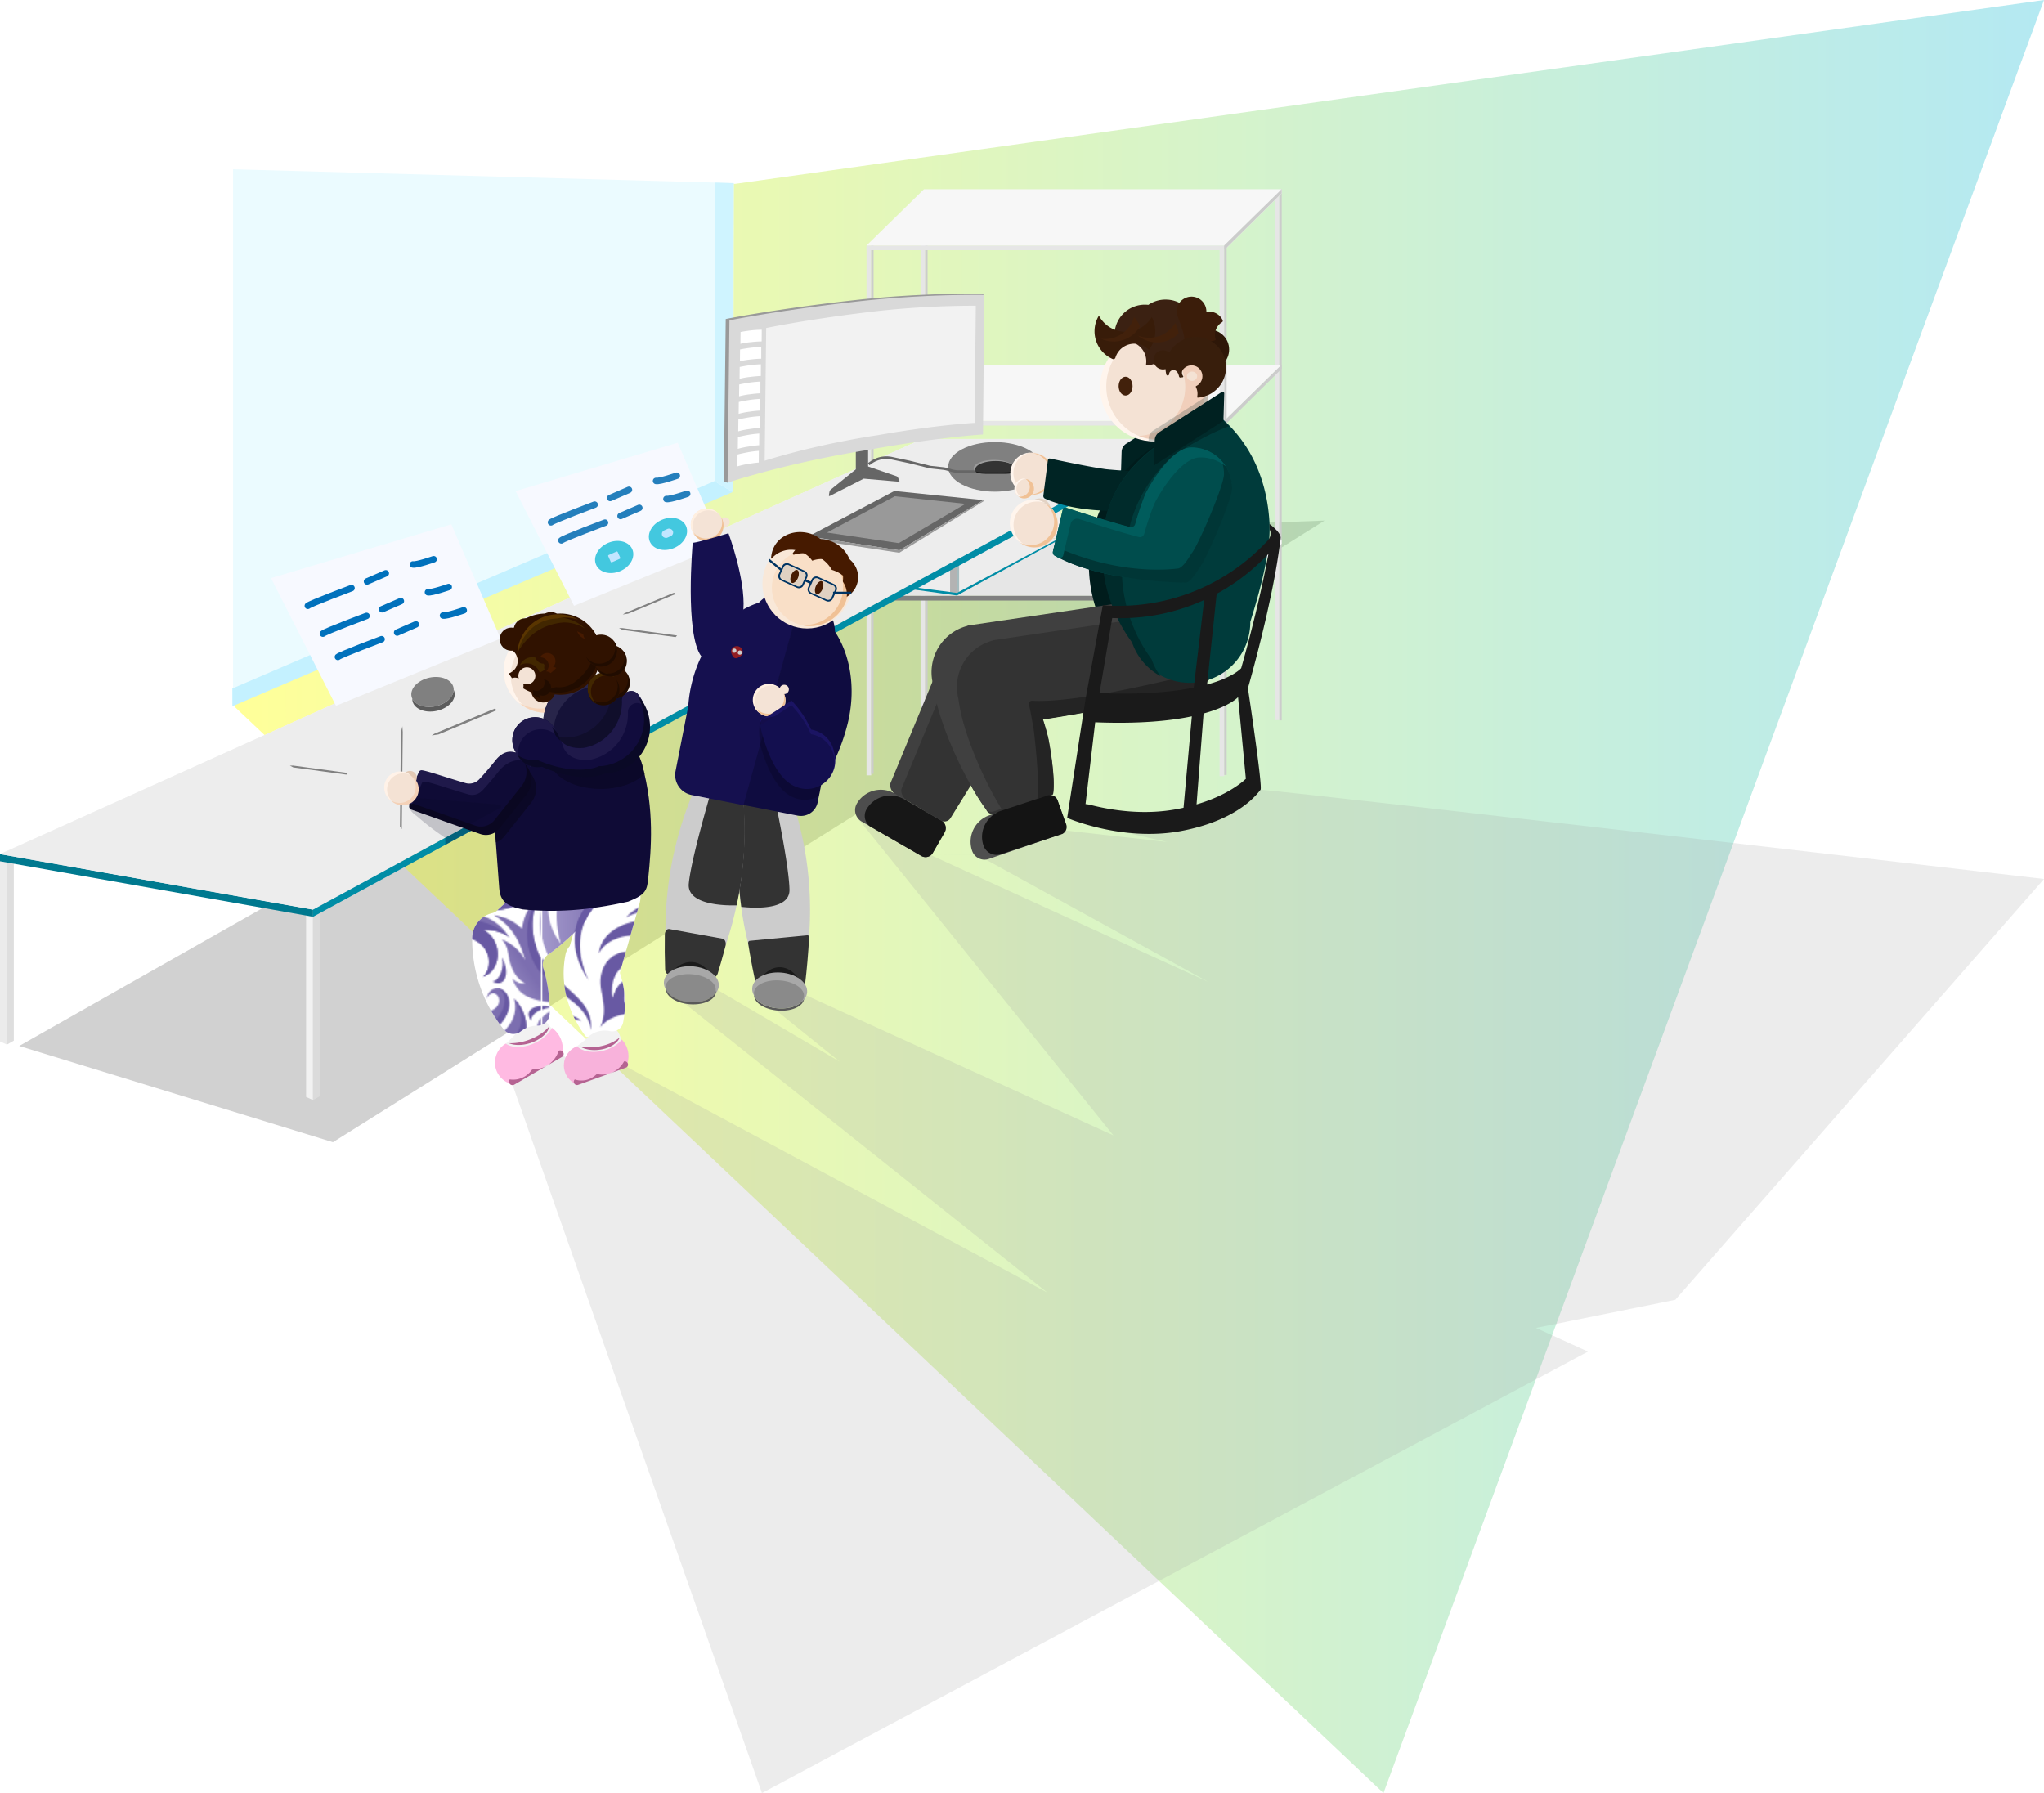 <svg xmlns="http://www.w3.org/2000/svg" xmlns:xlink="http://www.w3.org/1999/xlink" viewBox="0 0 1572 1379"><defs><style>.cls-1,.cls-30,.cls-38,.cls-39{fill:none;}.cls-2{fill:url(#linear-gradient);}.cls-3{fill:url(#linear-gradient-2);}.cls-4{fill:#6859a3;}.cls-5{fill:url(#linear-gradient-3);}.cls-6{fill:url(#linear-gradient-4);}.cls-7{fill:url(#linear-gradient-5);}.cls-8{fill:url(#linear-gradient-6);}.cls-9{fill:url(#linear-gradient-7);}.cls-10{fill:url(#linear-gradient-8);}.cls-11,.cls-14,.cls-71{fill:#1a1a1a;}.cls-11,.cls-70{opacity:0.2;}.cls-12{opacity:0.4;}.cls-13{fill:url(#Degradado_sin_nombre_2);}.cls-14{opacity:0.21;}.cls-15{fill:#e6e6e6;}.cls-16{fill:#ccc;}.cls-17{fill:gray;}.cls-18{fill:#f7f7f7;}.cls-19{fill:#f5f5f5;}.cls-20{fill:#f2f2f2;}.cls-21{fill:#dbdbdb;}.cls-22{fill:#ebebeb;}.cls-23{fill:#dedede;}.cls-24{fill:#00798f;}.cls-25{fill:#ededed;}.cls-26{fill:#b3b3b3;}.cls-27{fill:#008da6;}.cls-28{fill:#a5bcbf;}.cls-29{fill:#5c5c5c;}.cls-30{stroke:#666;stroke-width:2px;}.cls-30,.cls-38,.cls-39,.cls-80,.cls-82{stroke-miterlimit:10;}.cls-31{fill:#333;}.cls-32{fill:#9c9c9c;}.cls-33{fill:#171717;}.cls-34{fill:#ebfbff;}.cls-35{fill:#c4f1ff;}.cls-36{fill:#cff4ff;}.cls-37{fill:#f7f9ff;}.cls-38{stroke:#0071bc;}.cls-38,.cls-39{stroke-linecap:round;stroke-width:5px;}.cls-39{stroke:#247fbc;}.cls-40{fill:#43c8df;}.cls-41{fill:#c2e6ff;}.cls-42{fill:#666;}.cls-43{fill:#999;}.cls-44{fill:#d9d9d9;}.cls-45{fill:#fff;}.cls-46{fill:#f4e2d4;}.cls-47,.cls-70{fill:#002121;}.cls-48{fill:#fff5ed;}.cls-49{opacity:0.5;}.cls-50{fill:#edbca2;}.cls-51{fill:#42210b;}.cls-52{fill:#3b2112;}.cls-53{fill:#381c09;}.cls-54{fill:#2e1708;}.cls-55{fill:#3b1d0a;}.cls-56{fill:#381e0c;}.cls-57{fill:#404040;}.cls-58{fill:#4f4f4f;}.cls-59{fill:#4d4d4d;}.cls-60{fill:#f0c195;}.cls-61{fill:#e3d3c5;}.cls-62{fill:#001c1c;}.cls-63{fill:#242424;}.cls-64{fill:#002424;}.cls-65{fill:#003b3b;}.cls-66{fill:#002b2b;}.cls-67{fill:#004d4d;}.cls-68{fill:#003636;}.cls-69{fill:#005c5c;}.cls-72{fill:#15104f;}.cls-73{fill:#0f0c40;}.cls-74{fill:#1b1463;}.cls-75{fill:#911d22;}.cls-76{fill:#f9e8d8;}.cls-77{fill:#f9dfc7;}.cls-78{fill:#461a00;}.cls-79,.cls-81{opacity:0.1;}.cls-79{fill:url(#Degradado_sin_nombre_3);}.cls-80,.cls-82{stroke:#003463;}.cls-80{fill:url(#Cielo);}.cls-81{fill:url(#Degradado_sin_nombre_3-2);}.cls-82{fill:url(#Cielo-2);}.cls-83{fill:#003463;}.cls-84{fill:#f4e3d6;}.cls-85{fill:#ffefe0;}.cls-86{fill:#0a0726;opacity:0.39;}.cls-87{fill:#130f4f;}.cls-88{fill:#a8a8a8;}.cls-89{fill:#8a8a8a;}.cls-90{fill:#595959;}.cls-91{fill:#ffbae2;}.cls-92{fill:#b56392;}.cls-93{fill:url(#Pluma1);}.cls-94{fill:#0f0b36;}.cls-100,.cls-95,.cls-99{fill:#0a0724;}.cls-95{opacity:0.18;}.cls-96,.cls-97{fill:#0a0721;}.cls-97,.cls-99{opacity:0.75;}.cls-98{fill:#1f194a;}.cls-100{opacity:0.32;}.cls-101{fill:#f7d5ba;}.cls-102{fill:#151238;}.cls-103{fill:#28254a;}.cls-104{fill:#100e2b;}.cls-105{fill:#110c3d;}.cls-106{fill:#0a0926;}.cls-107{fill:#301200;}.cls-108{fill:#422700;}.cls-109{fill:#593500;}.cls-110{fill:#210c00;}.cls-111{fill:#e3cab6;}.cls-112{fill:#f4d1b7;}.cls-113{fill:#fff2e8;}.cls-114{fill:#141414;}.cls-115{opacity:0.09;}</style><linearGradient id="linear-gradient" x1="-31521.83" y1="-44148.27" x2="-31478.6" y2="-44118.44" gradientTransform="matrix(1, 0, 0, -1, 31628.5, -43927.72)" gradientUnits="userSpaceOnUse"><stop offset="0.03" stop-color="#a298ca"/><stop offset="0.66" stop-color="#7c6eb0"/></linearGradient><linearGradient id="linear-gradient-2" x1="-31490.53" y1="-44081.51" x2="-31412.1" y2="-44081.51" xlink:href="#linear-gradient"/><linearGradient id="linear-gradient-3" x1="-31660.84" y1="-44148.27" x2="-31617.61" y2="-44118.44" xlink:href="#linear-gradient"/><linearGradient id="linear-gradient-4" x1="-31629.54" y1="-44081.51" x2="-31551.11" y2="-44081.51" xlink:href="#linear-gradient"/><linearGradient id="linear-gradient-5" x1="-31521.83" y1="-44010.83" x2="-31478.6" y2="-43981" xlink:href="#linear-gradient"/><linearGradient id="linear-gradient-6" x1="-31490.53" y1="-43944.07" x2="-31412.1" y2="-43944.07" xlink:href="#linear-gradient"/><linearGradient id="linear-gradient-7" x1="-31660.84" y1="-44010.83" x2="-31617.61" y2="-43981" xlink:href="#linear-gradient"/><linearGradient id="linear-gradient-8" x1="-31629.54" y1="-43944.07" x2="-31551.11" y2="-43944.07" xlink:href="#linear-gradient"/><linearGradient id="Degradado_sin_nombre_2" x1="181" y1="689.5" x2="1572" y2="689.5" gradientUnits="userSpaceOnUse"><stop offset="0" stop-color="#ff0"/><stop offset="0.13" stop-color="#e6f81e"/><stop offset="0.74" stop-color="#72d6a8"/><stop offset="1" stop-color="#43c8df"/></linearGradient><linearGradient id="Degradado_sin_nombre_3" x1="628.76" y1="459.34" x2="629.74" y2="457.57" gradientTransform="translate(-130.69 302.28) rotate(-24.45)" gradientUnits="userSpaceOnUse"><stop offset="0" stop-color="#cce0f4"/><stop offset="0.1" stop-color="#c3daf0"/><stop offset="0.27" stop-color="#a9c9e4"/><stop offset="0.48" stop-color="#80aed1"/><stop offset="0.73" stop-color="#4689b7"/><stop offset="0.99" stop-color="#005b97"/></linearGradient><linearGradient id="Cielo" x1="621.6" y1="453.01" x2="643.18" y2="453.01" gradientUnits="userSpaceOnUse"><stop offset="0" stop-color="#cce0f4"/><stop offset="0.06" stop-color="#c3dcf2"/><stop offset="0.17" stop-color="#a9d2ee"/><stop offset="0.31" stop-color="#80c2e7"/><stop offset="0.46" stop-color="#47acde"/><stop offset="0.57" stop-color="#1e9cd7"/><stop offset="0.87" stop-color="#0075be"/><stop offset="0.99" stop-color="#005b97"/></linearGradient><linearGradient id="Degradado_sin_nombre_3-2" x1="606.18" y1="449.1" x2="607.16" y2="447.32" gradientTransform="translate(-128.48 292.02) rotate(-24.45)" xlink:href="#Degradado_sin_nombre_3"/><linearGradient id="Cielo-2" x1="599.02" y1="442.76" x2="620.6" y2="442.76" xlink:href="#Cielo"/><pattern id="Pluma1" data-name="Pluma1" width="139.01" height="137.44" patternTransform="translate(-2.97)" patternUnits="userSpaceOnUse" viewBox="0 0 139.01 137.44"><rect class="cls-1" width="139.01" height="137.44"/><path class="cls-2" d="M138.93,136.2c-6.61,7.87-10.85,30.65,2,51.84,12.62,20.87,38.33,28.2,35.44,51.75-2-5.57-8.44-8.47-15.13-8.47-5,0-10.76,2.59-10.76,8.84a6.4,6.4,0,0,0,6.3,6.48,5.23,5.23,0,0,0,4.14-8.51c2.53.93,5,3.38,5,8.31,0,5.51-5.06,11.29-13.58,11.29a17.17,17.17,0,0,1-16.81-17c0-15.32,16.69-20.8,27.54-15.56-12.64-11.35-38.52-1.78-46.16-25.41a11.3,11.3,0,0,0,10,4.06c-3.9-1.95-8-5.95-10.45-12.32-3.91-10-1.57-15.62-7.86-21.69a35,35,0,0,1,18.24,16c-4.4-14.94-10-25.92-24.17-34.71,9.22,1.84,14.07,3.86,21.75,10.54C126.25,149.41,130.59,143.57,138.93,136.2Z"/><path class="cls-3" d="M183.53,237.48c-2.66-22.62-17.29-27.68-31.2-42.63-18-19.33-17-46.14-8.35-60.41-2.11,14.3.51,27.42,9.23,38.67-5.09-17.12-4.22-35.12,4.17-49-1.19,9.25-1,14.25,2,22.62.88-18,8.54-30.68,22.85-41.52-5.72,9.64-8.59,22-7,31.86,6.33-25.87,24.07-37,36.74-40.65a39.37,39.37,0,0,0-8.18,18.24c9.38-19.56,27.76-22.31,37.79-28.34C248.74,82,245.74,74,241.37,74c-2.38,0-3.75,1.37-5.13,4,1-5.25,4.38-7.88,8-7.88,5.31,0,9.33,5.25,9.33,11.72,0,17.26-22.93,29.47-48.95,44.26-22.41,12.74-32.5,22.27-35.81,40-3.36,18,5.93,35.15,5.93,35.15s-8.56-29.6,4.63-47.87c12-16.62,30.33-23.92,47.25-33.87,18.69-11,35.87-22.63,30.72-41.51,9.45,9.45,12.72,24.28,5.28,33.39-9.57,11.72-28.53,14.24-36,21.75,13.15-6.63,25.22-4.11,34.71-7.91,9.32-3.72,9.22-14.28,9.22-14.28,3.85,13.31,0,28.65-15.38,34.28-16.13,5.9-34.73-1.75-51.4,7.68,17.88-6.2,38.65-3.18,50.14,15.82-4.56-4.56-13.31-6.15-20-6.15,15.6,8.72,13.79,31.71-.48,36.16,0,0,4.59-3.25,4.59-11.51,0-11.09-9.77-20.35-28-20.35-12.38,0-22.94,5.25-27.5,13.93,4.94-5.8,13.28-9.88,22.63-9.88,13.31,0,18.56,9.78,18.67,17.45a18,18,0,0,1-9.45,15.94c5.71-6.31,1.21-14.94-6.81-14.94-11.65,0-16.48,14.13-14.28,25.71,2.68-9.83,7.93-15,17.58-16.7-7,5.62-9.65,11.37-8.57,20.87,6.17-13.63,18.45-6.81,24.17-20.43,1.37,7.55.12,19-10.8,24.28C203.35,229,193.19,226.27,183.53,237.48Z"/><path class="cls-4" d="M226.37,198.81c1.37,7.55.12,19-10.8,24.28-12.22,5.94-22.38,3.18-32,14.39,7.94-17.55-3.21-27.88,1.36-42.69,4.49-14.58,18.68-17.58,26.36-14.5,9.78,3.92,11.16,17.88,3,24,5.71-6.31,1.21-14.94-6.81-14.94-11.65,0-16.48,14.13-14.28,25.71,2.68-9.83,7.93-15,17.58-16.7-7,5.62-9.65,11.37-8.57,20.87C208.37,205.61,220.65,212.43,226.37,198.81Zm-43.94-18c4.56-8.68,15.12-13.93,27.5-13.93,18.25,0,28,9.26,28,20.35,0,8.26-4.59,11.51-4.59,11.51,14.27-4.45,16.08-27.44.48-36.16,6.73,0,15.48,1.59,20,6.15C234.72,146.26,186.08,152.48,182.43,180.79Zm88.09-69.86c2.31,17.76-7.31,25.1-29.79,27-28.54,2.42-37,14.95-37,14.95,16.67-9.43,35.27-1.78,51.4-7.68C270.52,139.58,274.37,124.24,270.52,110.93Zm-43.93,22.19c7.5-7.51,26.46-10,36-21.75,7.44-9.11,4.17-23.94-5.28-33.39,6.41,9,7.72,20.67.55,29.1C248,118.7,235.16,119.4,226.59,133.12Zm27-51.29c0-6.47-4-11.72-9.33-11.72,8.18,2.21,8.8,16.16-4,27.07-11.27,9.56-28.22,18.11-44.66,28.43S164,149,164,170.27c0,17.27,10.79,31,10.79,31s-9.29-17.19-5.93-35.15c3.31-17.72,13.4-27.25,35.81-40C230.64,111.3,253.57,99.09,253.57,81.83ZM140.91,188c-12.83-21.19-8.59-44-2-51.84-8.3,8.3-14.44,27.66-7.83,45.83,5.23,14.35,16.62,24.57,30.89,35.46,8.67,6.61,13.63,14.25,14.36,22.3C179.24,216.24,153.53,208.91,140.91,188Zm20.31,43.28a20.83,20.83,0,0,1,8,1.53c-6.89-7.94-25.9-5.13-25.9,7.69a11.29,11.29,0,0,0,11.37,11.52c8.85,0,11.83-9.39,6.22-13.93a5.23,5.23,0,0,1-4.14,8.51,6.4,6.4,0,0,1-6.3-6.48C150.46,233.91,156.25,231.32,161.22,231.32Z"/><path class="cls-5" d="M-.08,136.2c-6.61,7.87-10.85,30.65,2,51.84,12.62,20.87,38.33,28.2,35.44,51.75-2-5.57-8.44-8.47-15.13-8.47-5,0-10.76,2.59-10.76,8.84a6.4,6.4,0,0,0,6.3,6.48,5.23,5.23,0,0,0,4.14-8.51c2.52.93,5.05,3.38,5.05,8.31,0,5.51-5.06,11.29-13.59,11.29a17.17,17.17,0,0,1-16.8-17c0-15.32,16.69-20.8,27.54-15.56-12.64-11.35-38.52-1.78-46.16-25.41a11.3,11.3,0,0,0,10,4.06c-3.9-1.95-8-5.95-10.45-12.32-3.91-10-1.57-15.62-7.86-21.69a35,35,0,0,1,18.24,16c-4.4-14.94-10-25.92-24.17-34.71,9.22,1.84,14.07,3.86,21.75,10.54C-12.76,149.41-8.42,143.57-.08,136.2Z"/><path class="cls-6" d="M44.52,237.48c-2.67-22.62-17.29-27.68-31.2-42.63-18-19.33-17-46.14-8.35-60.41-2.12,14.3.51,27.42,9.23,38.67C9.1,156,10,138,18.37,124.12c-1.19,9.25-1,14.25,2,22.62.88-18,8.54-30.68,22.85-41.52-5.72,9.64-8.6,22-7,31.86,6.33-25.87,24.07-37,36.74-40.65a39.37,39.37,0,0,0-8.18,18.24c9.37-19.56,27.76-22.31,37.78-28.34C109.73,82,106.73,74,102.35,74c-2.37,0-3.75,1.37-5.12,4,1-5.25,4.37-7.88,8-7.88,5.31,0,9.33,5.25,9.33,11.72,0,17.26-22.93,29.47-48.95,44.26-22.41,12.74-32.51,22.27-35.81,40-3.36,18,5.93,35.15,5.93,35.15s-8.56-29.6,4.62-47.87c12-16.62,30.34-23.92,47.25-33.87,18.7-11,35.88-22.63,30.73-41.51,9.45,9.45,12.72,24.28,5.27,33.39-9.56,11.72-28.52,14.24-36,21.75,13.15-6.63,25.22-4.11,34.71-7.91,9.31-3.72,9.22-14.28,9.22-14.28,3.84,13.31,0,28.65-15.38,34.28-16.13,5.9-34.73-1.75-51.4,7.68,17.88-6.2,38.65-3.18,50.14,15.82-4.56-4.56-13.31-6.15-20-6.15,15.6,8.72,13.79,31.71-.49,36.16,0,0,4.6-3.25,4.6-11.51,0-11.09-9.77-20.35-28-20.35-12.38,0-22.94,5.25-27.5,13.93,4.93-5.8,13.28-9.88,22.63-9.88,13.3,0,18.56,9.78,18.67,17.45a18,18,0,0,1-9.45,15.94c5.71-6.31,1.21-14.94-6.81-14.94-11.65,0-16.48,14.13-14.28,25.71,2.67-9.83,7.92-15,17.58-16.7-7,5.62-9.66,11.37-8.57,20.87,6.16-13.63,18.45-6.81,24.17-20.43,1.37,7.55.12,19-10.8,24.28C64.34,229,54.18,226.27,44.52,237.48Z"/><path class="cls-4" d="M87.36,198.81c1.37,7.55.12,19-10.8,24.28-12.22,5.94-22.38,3.18-32,14.39,7.94-17.55-3.21-27.88,1.36-42.69,4.49-14.58,18.68-17.58,26.36-14.5,9.78,3.92,11.16,17.88,3,24,5.71-6.31,1.21-14.94-6.81-14.94-11.65,0-16.48,14.13-14.28,25.71,2.67-9.83,7.92-15,17.58-16.7-7,5.62-9.66,11.37-8.57,20.87C69.35,205.61,81.64,212.43,87.36,198.81Zm-43.94-18c4.56-8.68,15.12-13.93,27.5-13.93,18.25,0,28,9.26,28,20.35,0,8.26-4.6,11.51-4.6,11.51,14.28-4.45,16.09-27.44.49-36.16,6.73,0,15.48,1.59,20,6.15C95.71,146.26,47.07,152.48,43.42,180.79Zm88.09-69.86c2.31,17.76-7.31,25.1-29.79,27-28.55,2.42-37,14.95-37,14.95,16.67-9.43,35.27-1.78,51.4-7.68C131.5,139.58,135.35,124.24,131.51,110.93ZM87.58,133.12c7.5-7.51,26.46-10,36-21.75,7.45-9.11,4.18-23.94-5.27-33.39,6.41,9,7.72,20.67.55,29.1C109,118.7,96.15,119.4,87.58,133.12Zm27-51.29c0-6.47-4-11.72-9.33-11.72,8.18,2.21,8.8,16.16-4,27.07C89.92,106.74,73,115.29,56.53,125.61S24.94,149,24.94,170.27c0,17.27,10.79,31,10.79,31S26.44,184,29.8,166.08c3.3-17.72,13.4-27.25,35.81-40C91.63,111.3,114.56,99.09,114.56,81.83ZM1.9,188c-12.83-21.19-8.59-44-2-51.84-8.3,8.3-14.44,27.66-7.83,45.83C-2.68,196.38,8.71,206.6,23,217.49c8.67,6.61,13.62,14.25,14.36,22.3C40.23,216.24,14.52,208.91,1.9,188Zm20.31,43.28a20.74,20.74,0,0,1,8,1.53c-6.88-7.94-25.89-5.13-25.89,7.69a11.29,11.29,0,0,0,11.37,11.52c8.85,0,11.83-9.39,6.22-13.93a5.23,5.23,0,0,1-4.14,8.51,6.4,6.4,0,0,1-6.3-6.48C11.45,233.91,17.24,231.32,22.21,231.32Z"/><path class="cls-7" d="M138.93-1.24c-6.61,7.87-10.85,30.65,2,51.84,12.62,20.87,38.33,28.2,35.44,51.75-2-5.57-8.44-8.47-15.13-8.47-5,0-10.76,2.59-10.76,8.84a6.4,6.4,0,0,0,6.3,6.48,5.23,5.23,0,0,0,4.14-8.51c2.53.93,5,3.38,5,8.31,0,5.51-5.06,11.29-13.58,11.29a17.17,17.17,0,0,1-16.81-17c0-15.32,16.69-20.8,27.54-15.56C150.46,76.38,124.58,86,116.94,62.32a11.3,11.3,0,0,0,10,4.06c-3.9-1.95-8-5.95-10.45-12.32-3.91-10-1.57-15.62-7.86-21.69a35,35,0,0,1,18.24,16c-4.4-14.94-10-25.93-24.17-34.71,9.22,1.84,14.07,3.86,21.75,10.54C126.25,12,130.59,6.13,138.93-1.24Z"/><path class="cls-8" d="M183.53,100c-2.66-22.61-17.29-27.67-31.2-42.62-18-19.33-17-46.14-8.35-60.41-2.11,14.3.51,27.42,9.23,38.67-5.09-17.12-4.22-35.12,4.17-49-1.19,9.25-1,14.25,2,22.62.88-18,8.54-30.68,22.85-41.52-5.72,9.64-8.59,22-7,31.86,6.33-25.87,24.07-37,36.74-40.65a39.37,39.37,0,0,0-8.18,18.24c9.38-19.56,27.76-22.31,37.79-28.34,7.21-4.34,4.21-12.34-.16-12.34-2.38,0-3.75,1.37-5.13,4,1-5.25,4.38-7.88,8-7.88,5.31,0,9.33,5.25,9.33,11.72,0,17.26-22.93,29.47-48.95,44.26-22.41,12.74-32.5,22.27-35.81,40-3.36,18,5.93,35.15,5.93,35.15s-8.56-29.6,4.63-47.87C191.37-.7,209.7-8,226.62-17.95c18.69-11,35.87-22.63,30.72-41.51,9.45,9.45,12.72,24.28,5.28,33.39-9.57,11.72-28.53,14.24-36,21.75,13.15-6.63,25.22-4.11,34.71-7.91,9.32-3.72,9.22-14.28,9.22-14.28,3.85,13.31,0,28.65-15.38,34.28C239,13.67,220.41,6,203.74,15.45c17.88-6.2,38.65-3.18,50.14,15.82-4.56-4.56-13.31-6.15-20-6.15,15.6,8.72,13.79,31.7-.48,36.16,0,0,4.59-3.25,4.59-11.51,0-11.09-9.77-20.35-28-20.35-12.38,0-22.94,5.25-27.5,13.93,4.94-5.8,13.28-9.88,22.63-9.88,13.31,0,18.56,9.78,18.67,17.45a18,18,0,0,1-9.45,15.94c5.71-6.31,1.21-14.94-6.81-14.94-11.65,0-16.48,14.13-14.28,25.71,2.68-9.83,7.93-15,17.58-16.7-7,5.62-9.65,11.37-8.57,20.87,6.17-13.63,18.45-6.81,24.17-20.43,1.37,7.55.12,19-10.8,24.28C203.35,91.59,193.19,88.83,183.53,100Z"/><path class="cls-4" d="M131.5,95.13c-.31-5.33,7.82-10.37,15.23-10.14C137.84,81.52,124.24,85.47,131.5,95.13Z"/><path class="cls-4" d="M226.37,61.37c1.37,7.55.12,19-10.8,24.28-12.22,5.94-22.38,3.18-32,14.38,7.94-17.54-3.21-27.87,1.36-42.68,4.49-14.58,18.68-17.58,26.36-14.5,9.78,3.92,11.16,17.88,3,24,5.71-6.31,1.21-14.94-6.81-14.94-11.65,0-16.48,14.13-14.28,25.71,2.68-9.83,7.93-15,17.58-16.7-7,5.62-9.65,11.37-8.57,20.87C208.37,68.17,220.65,75,226.37,61.37Zm-43.94-18c4.56-8.68,15.12-13.93,27.5-13.93,18.25,0,28,9.26,28,20.35,0,8.26-4.59,11.51-4.59,11.51,14.27-4.46,16.08-27.44.48-36.16,6.73,0,15.48,1.59,20,6.15C234.72,8.81,186.08,15,182.43,43.35Zm88.09-69.86c2.31,17.76-7.31,25.1-29.79,27-28.54,2.42-37,15-37,15C220.41,6,239,13.67,255.14,7.77,270.52,2.14,274.37-13.2,270.52-26.51ZM226.59-4.32c7.5-7.51,26.46-10,36-21.75,7.44-9.11,4.17-23.94-5.28-33.39,6.41,9,7.72,20.67.55,29.1C248-18.74,235.16-18,226.59-4.32Zm27-51.29c0-6.47-4-11.72-9.33-11.72,8.18,2.21,8.8,16.16-4,27.07C228.93-30.7,212-22.15,195.54-11.83S164,11.55,164,32.83c0,17.27,10.79,31,10.79,31s-9.29-17.19-5.93-35.15c3.31-17.72,13.4-27.25,35.81-40C230.64-26.14,253.57-38.35,253.57-55.61ZM140.91,50.6c-12.83-21.19-8.59-44-2-51.84-8.3,8.3-14.44,27.66-7.83,45.83,5.23,14.35,16.62,24.57,30.89,35.46,8.67,6.61,13.63,14.25,14.36,22.3C179.24,78.8,153.53,71.47,140.91,50.6Zm20.31,43.28a20.83,20.83,0,0,1,8,1.53c-6.89-7.94-25.9-5.13-25.9,7.69a11.29,11.29,0,0,0,11.37,11.52c8.85,0,11.83-9.39,6.22-13.93a5.23,5.23,0,0,1-4.14,8.51,6.4,6.4,0,0,1-6.3-6.48C150.46,96.47,156.25,93.88,161.22,93.88Z"/><path class="cls-4" d="M152.22,127.2c-5.31,2.34-13.52-4-16.1-11.7C136,125.89,145.13,138.27,152.22,127.2Z"/><path class="cls-9" d="M-.08-1.24c-6.61,7.87-10.85,30.65,2,51.84,12.62,20.87,38.33,28.2,35.44,51.75-2-5.57-8.44-8.47-15.13-8.47-5,0-10.76,2.59-10.76,8.84a6.4,6.4,0,0,0,6.3,6.48,5.23,5.23,0,0,0,4.14-8.51c2.52.93,5.05,3.38,5.05,8.31,0,5.51-5.06,11.29-13.59,11.29a17.17,17.17,0,0,1-16.8-17c0-15.32,16.69-20.8,27.54-15.56C11.45,76.38-14.43,86-22.07,62.32a11.3,11.3,0,0,0,10,4.06c-3.9-1.95-8-5.95-10.45-12.32-3.91-10-1.57-15.62-7.86-21.69a35,35,0,0,1,18.24,16c-4.4-14.94-10-25.93-24.17-34.71,9.22,1.84,14.07,3.86,21.75,10.54C-12.76,12-8.42,6.13-.08-1.24Z"/><path class="cls-10" d="M44.52,100c-2.67-22.61-17.29-27.67-31.2-42.62C-4.68,38.08-3.67,11.27,5-3c-2.12,14.3.51,27.42,9.23,38.67C9.1,18.55,10,.55,18.37-13.32c-1.19,9.25-1,14.25,2,22.62.88-18,8.54-30.68,22.85-41.52-5.72,9.64-8.6,22-7,31.86C42.5-26.23,60.24-37.32,72.91-41a39.37,39.37,0,0,0-8.18,18.24c9.37-19.56,27.76-22.31,37.78-28.34,7.22-4.34,4.22-12.34-.16-12.34-2.37,0-3.75,1.37-5.12,4,1-5.25,4.37-7.88,8-7.88,5.31,0,9.33,5.25,9.33,11.72,0,17.26-22.93,29.47-48.95,44.26C43.2,1.39,33.1,10.92,29.8,28.64c-3.36,18,5.93,35.15,5.93,35.15s-8.56-29.6,4.62-47.87C52.35-.7,70.69-8,87.6-17.95c18.7-11,35.88-22.63,30.73-41.51,9.45,9.45,12.72,24.28,5.27,33.39C114-14.35,95.08-11.83,87.58-4.32c13.15-6.63,25.22-4.11,34.71-7.91,9.31-3.72,9.22-14.28,9.22-14.28,3.84,13.31,0,28.65-15.38,34.28C100,13.67,81.4,6,64.73,15.45c17.88-6.2,38.65-3.18,50.14,15.82-4.56-4.56-13.31-6.15-20-6.15,15.6,8.72,13.79,31.7-.49,36.16,0,0,4.6-3.25,4.6-11.51,0-11.09-9.77-20.35-28-20.35-12.38,0-22.94,5.25-27.5,13.93,4.93-5.8,13.28-9.88,22.63-9.88,13.3,0,18.56,9.78,18.67,17.45a18,18,0,0,1-9.45,15.94c5.71-6.31,1.21-14.94-6.81-14.94C56.81,51.92,52,66.05,54.18,77.63c2.67-9.83,7.92-15,17.58-16.7-7,5.62-9.66,11.37-8.57,20.87C69.35,68.17,81.64,75,87.36,61.37c1.37,7.55.12,19-10.8,24.28C64.34,91.59,54.18,88.83,44.52,100Z"/><path class="cls-4" d="M-7.51,95.13C-7.82,89.8.31,84.76,7.72,85-1.17,81.52-14.78,85.47-7.51,95.13Z"/><path class="cls-4" d="M90.36,76.63C91.54,82.31,83.58,89,75.57,90,85.69,92.27,99.71,85.87,90.36,76.63Z"/><path class="cls-4" d="M87.36,61.37c1.37,7.55.12,19-10.8,24.28-12.22,5.94-22.38,3.18-32,14.38,7.94-17.54-3.21-27.87,1.36-42.68,4.49-14.58,18.68-17.58,26.36-14.5,9.78,3.92,11.16,17.88,3,24,5.71-6.31,1.21-14.94-6.81-14.94C56.81,51.92,52,66.05,54.18,77.63c2.67-9.83,7.92-15,17.58-16.7-7,5.62-9.66,11.37-8.57,20.87C69.35,68.17,81.64,75,87.36,61.37Zm-43.94-18C48,34.67,58.54,29.42,70.92,29.42c18.25,0,28,9.26,28,20.35,0,8.26-4.6,11.51-4.6,11.51,14.28-4.46,16.09-27.44.49-36.16,6.73,0,15.48,1.59,20,6.15C95.71,8.81,47.07,15,43.42,43.35Zm88.09-69.86c2.31,17.76-7.31,25.1-29.79,27-28.55,2.42-37,15-37,15C81.4,6,100,13.67,116.13,7.77,131.5,2.14,135.35-13.2,131.51-26.51ZM87.58-4.32c7.5-7.51,26.46-10,36-21.75,7.45-9.11,4.18-23.94-5.27-33.39,6.41,9,7.72,20.67.55,29.1C109-18.74,96.15-18,87.58-4.32Zm27-51.29c0-6.47-4-11.72-9.33-11.72,8.18,2.21,8.8,16.16-4,27.07C89.92-30.7,73-22.15,56.53-11.83S24.94,11.55,24.94,32.83c0,17.27,10.79,31,10.79,31S26.44,46.6,29.8,28.64c3.3-17.72,13.4-27.25,35.81-40C91.63-26.14,114.56-38.35,114.56-55.61ZM1.9,50.6c-12.83-21.19-8.59-44-2-51.84-8.3,8.3-14.44,27.66-7.83,45.83C-2.68,58.94,8.71,69.16,23,80.05c8.67,6.61,13.62,14.25,14.36,22.3C40.23,78.8,14.52,71.47,1.9,50.6ZM22.21,93.88a20.74,20.74,0,0,1,8,1.53C23.31,87.47,4.3,90.28,4.3,103.1a11.29,11.29,0,0,0,11.37,11.52c8.85,0,11.83-9.39,6.22-13.93a5.23,5.23,0,0,1-4.14,8.51,6.4,6.4,0,0,1-6.3-6.48C11.45,96.47,17.24,93.88,22.21,93.88Z"/><path class="cls-4" d="M101.63,64.93c5.74-.84,9.31-10.62,7.42-18.47C114.71,55.17,113.52,70.53,101.63,64.93Z"/><path class="cls-4" d="M13.21,127.2c-5.31,2.34-13.52-4-16.1-11.7C-3,125.89,6.12,138.27,13.21,127.2Z"/></pattern></defs><g id="Capa_2" data-name="Capa 2"><g id="Capa_1-2" data-name="Capa 1"><polygon class="cls-11" points="14.76 804.43 256.06 878.42 1018.68 400.36 707.94 411.75 14.76 804.43"/><g class="cls-12"><polygon class="cls-13" points="565.12 141.42 1572 0 1064 1379 181 544.07 181.62 131.33 565.12 141.42"/><path class="cls-14" d="M1572,676s-563.19-65.44-602.54-68.65c-18.88,34-148.07,22.93-148.07,22.93l76.36,17.29-87.37-9.89L766,657.17l-14.72.12,177.82,97.82L715.72,657.6,660,629.72,856.28,873.18,620.39,765.7l-40.53-2.39,65.87,53.12-93.27-54.75-40.37-1.46,293.46,233.9-328.1-176L445,823.35,429.68,808.1l-36.91,22.14L586,1379l635.28-339.52-40-18.22,107.15-21.62Z"/><polygon class="cls-14" points="751.33 657.29 751.2 657.22 715.72 657.6 717.62 657.59 751.33 657.29"/></g><rect class="cls-15" x="506.32" y="348.92" width="406.92" height="3.6" transform="translate(359.06 1060.5) rotate(-90)"/><rect class="cls-16" x="509.03" y="348.75" width="406.92" height="1.8" transform="translate(362.83 1062.14) rotate(-90)"/><rect class="cls-15" x="464.78" y="391.03" width="406.92" height="3.6" transform="translate(275.4 1061.07) rotate(-90)"/><rect class="cls-16" x="467.48" y="390.8" width="406.92" height="1.8" transform="translate(279.24 1062.64) rotate(-90)"/><rect class="cls-15" x="666.43" y="188.81" width="275.13" height="3.6"/><rect class="cls-15" x="666.43" y="323.69" width="275.13" height="3.6"/><polygon class="cls-15" points="941.56 458.28 666.43 458.28 710.58 415.03 985.71 415.03 941.56 458.28"/><rect class="cls-17" x="666.43" y="458.28" width="275.13" height="3.6"/><rect class="cls-15" x="778.67" y="348.56" width="406.92" height="3.6" transform="translate(631.76 1332.49) rotate(-90)"/><rect class="cls-16" x="780.6" y="348.91" width="408.47" height="1.8" transform="translate(635.02 1334.65) rotate(-90)"/><polygon class="cls-18" points="941.56 323.69 666.43 323.69 710.58 280.44 985.71 280.44 941.56 323.69"/><rect class="cls-15" x="736.3" y="391.65" width="406.92" height="3.6" transform="translate(546.31 1333.21) rotate(-90)"/><polygon class="cls-18" points="941.56 188.81 666.43 188.81 710.58 145.56 985.71 145.56 941.56 188.81"/><polygon class="cls-18" points="941.56 192.41 985.74 148.67 985.71 145.56 941.56 188.81 941.56 192.41"/><polygon class="cls-16" points="941.56 327.31 985.74 283.57 985.71 280.45 941.56 323.71 941.56 327.31"/><rect class="cls-16" x="739.01" y="391.65" width="406.92" height="1.8" transform="translate(549.92 1335.02) rotate(-90)"/><polygon class="cls-16" points="941.56 192.34 985.74 148.59 985.71 145.48 941.56 188.73 941.56 192.34"/><polygon class="cls-18" points="941.54 461.91 985.72 418.17 985.69 415.05 941.54 458.3 941.54 461.91"/><polygon class="cls-19" points="240.74 699.59 0 656.9 709.31 337.63 906.6 337.63 240.74 699.59"/><polygon class="cls-20" points="240.72 846.07 235.42 843.62 235.42 700.2 240.72 702.65 240.72 846.07"/><polygon class="cls-21" points="246.06 843 240.72 846.07 240.72 702.65 246.06 699.59 246.06 843"/><polygon class="cls-22" points="5.31 803.38 0 800.93 0 657.52 5.31 659.97 5.31 803.38"/><polygon class="cls-23" points="10.64 800.32 5.31 803.38 5.31 659.97 10.64 656.9 10.64 800.32"/><polygon class="cls-24" points="0 656.9 0 662.39 240.74 705.07 240.74 699.59 0 656.9"/><polygon class="cls-25" points="589.88 653.49 584.57 651.04 584.57 507.62 589.88 510.07 589.88 653.49"/><polygon class="cls-25" points="595.21 650.43 589.88 653.49 589.88 510.07 595.21 507.01 595.21 650.43"/><polygon class="cls-25" points="813.46 414.27 808.15 413.83 808.15 387.93 813.46 388.37 813.46 414.27"/><polygon class="cls-25" points="815.1 413.72 813.46 414.27 813.46 388.37 815.1 387.82 815.1 413.72"/><polygon class="cls-25" points="735.42 456.29 812.89 414.56 778.83 412.54 706.26 452 735.42 456.29"/><polygon class="cls-15" points="737.63 455.45 735.99 456.01 735.99 430.1 737.63 429.55 737.63 455.45"/><polygon class="cls-26" points="735.99 456.01 730.68 455.56 730.68 429.66 735.99 430.1 735.99 456.01"/><polygon class="cls-25" points="240.74 699.59 0 656.9 709.31 337.63 906.6 337.63 240.74 699.59"/><polygon class="cls-27" points="702.96 453.45 702.96 451.71 735.99 456.01 735.99 458 702.96 453.45"/><polygon class="cls-28" points="737.63 455.45 735.99 456.01 735.99 430.1 737.63 429.55 737.63 455.45"/><polygon class="cls-27" points="906.6 337.63 240.74 699.59 240.74 705.07 906.6 343.12 906.6 337.63"/><polygon class="cls-27" points="735.99 458 815.1 414.84 815.1 413.72 735.99 456.01 735.99 458"/><polygon class="cls-17" points="519.57 489.99 520.74 488.73 478.63 483.04 476.06 483.04 478.77 484.46 519.57 489.99"/><polygon class="cls-17" points="266.4 595.74 267.57 594.49 225.46 588.79 222.9 588.79 225.6 590.22 266.4 595.74"/><polygon class="cls-17" points="307.61 635.62 309 637.6 309.75 563.06 309.45 558.55 308.34 563.41 307.61 635.62"/><path class="cls-17" d="M519.65,456.81l-1.39-.94L481,471.37a4.48,4.48,0,0,0-.65.34l-1.38.87,3.71-.54a4.56,4.56,0,0,0,1-.29Z"/><polygon class="cls-17" points="382.11 546.17 380.39 545.01 334.1 564.29 332.02 565.61 337.24 564.84 382.11 546.17"/><ellipse class="cls-17" cx="332.63" cy="532.16" rx="16.5" ry="11.24" transform="translate(-103.77 81.16) rotate(-12.05)"/><path class="cls-29" d="M349.53,532.29a8,8,0,0,0-.61-1.74C348.78,536,343,541.44,335,543.16s-15.5-.86-17.87-5.82a7.59,7.59,0,0,0,.15,1.84c1.29,6.07,9.57,9.45,18.49,7.55S350.83,538.36,349.53,532.29Z"/><ellipse class="cls-17" cx="765.08" cy="359.07" rx="35.85" ry="19.07"/><path class="cls-30" d="M668.1,357l2.52-1.76a20.42,20.42,0,0,1,15.47-2.77l13.18,2.79,16.12,4,9.76,1.06c4.09.44,7.41,2.33,11.58,2.36,5.48.05,11,0,16.46,0"/><path class="cls-31" d="M780.83,360.76c0,3.62-7.05,3.13-15.75,3.13s-15.75.49-15.75-3.13,7-6.54,15.75-6.54S780.83,357.15,780.83,360.76Z"/><path class="cls-32" d="M750,361.12c0-3.61,7-6.54,15.75-6.54,5.34,0,10,1.1,12.9,2.79-2.57-2.16-7.92-3.65-14.11-3.65-8.7,0-15.74,2.93-15.74,6.55a2.38,2.38,0,0,0,1.7,2.23A2.1,2.1,0,0,1,750,361.12Z"/><path class="cls-33" d="M778.79,357.71A3.54,3.54,0,0,1,780,360.2c0,3.61-7.05,3.13-15.74,3.13-6.18,0-11.51.23-14.09-.92,1.44,2.35,7.8,2,15.44,2,8.69,0,15.74.49,15.74-3.13C781.32,360,780.39,358.73,778.79,357.71Z"/><polygon class="cls-34" points="564.01 377.47 564.31 140.81 179.23 130.19 179.25 542.24 564.01 377.47"/><polygon class="cls-35" points="178.7 529.48 178.7 543.18 563.42 378.46 563.42 378.42 549.47 370.02 178.7 529.48"/><polygon class="cls-36" points="550.15 140.42 549.6 369.97 549.47 370.02 563.42 378.42 564.24 140.85 550.15 140.42"/><polygon class="cls-37" points="347.11 403.22 208.4 444.62 258.38 542.8 385.01 491.12 347.11 403.22"/><polygon class="cls-37" points="521.21 340.51 396.56 377.71 441.47 465.93 555.26 419.49 521.21 340.51"/><path class="cls-38" d="M236.75,465.93c1.71-1.67,33.58-13.62,33.58-13.62"/><line class="cls-38" x1="282.28" y1="447.19" x2="296.7" y2="440.93"/><path class="cls-38" d="M317.57,434.1c2.84.57,15.93-4,15.93-4"/><path class="cls-38" d="M248.33,487.32c1.7-1.68,33.57-13.63,33.57-13.63"/><line class="cls-38" x1="293.85" y1="468.57" x2="308.27" y2="462.31"/><path class="cls-38" d="M329.14,455.48c2.85.57,15.94-4,15.94-4"/><path class="cls-38" d="M259.9,505.23c1.71-1.68,33.58-13.63,33.58-13.63"/><line class="cls-38" x1="305.43" y1="486.48" x2="319.85" y2="480.22"/><path class="cls-38" d="M340.71,473.39c2.85.57,15.94-4,15.94-4"/><path class="cls-39" d="M431.73,415.6c1.7-1.68,33.58-13.63,33.58-13.63"/><line class="cls-39" x1="477.26" y1="396.85" x2="491.68" y2="390.59"/><path class="cls-39" d="M512.54,383.76c2.85.57,15.94-4,15.94-4"/><path class="cls-39" d="M423.76,401.72c1.71-1.67,33.58-13.62,33.58-13.62"/><line class="cls-39" x1="469.29" y1="382.97" x2="483.71" y2="376.71"/><path class="cls-39" d="M504.57,369.88c2.85.57,15.94-4,15.94-4"/><ellipse class="cls-40" cx="472.37" cy="428.33" rx="15.15" ry="11.81" transform="translate(-128.83 215.82) rotate(-22.73)"/><ellipse class="cls-40" cx="513.73" cy="410.58" rx="15.15" ry="11.81" transform="translate(-118.76 230.42) rotate(-22.73)"/><rect class="cls-41" x="508.9" y="407.1" width="8.91" height="6.12" rx="3.06" transform="translate(-122.12 243) rotate(-23.89)"/><rect class="cls-41" x="468.39" y="425.27" width="7.97" height="6.12" rx="0.65" transform="translate(-132.98 227.96) rotate(-23.89)"/><polygon class="cls-42" points="687.85 377.61 621.8 412.52 691.68 423.24 756.27 384.63 687.85 377.61"/><polygon class="cls-43" points="688.19 381.67 636 409.58 691.21 417.7 742.5 387.49 688.19 381.67"/><polygon class="cls-43" points="621.25 414.46 621.8 412.52 691.68 423.24 691.6 425.12 621.25 414.46"/><polygon class="cls-43" points="756.45 385.5 756.27 384.63 691.68 423.24 691.6 425.12 756.45 385.5"/><path class="cls-42" d="M691.73,369.73l-1-2.21a2.28,2.28,0,0,0-1.35-1.29l-21.74-7.45v-15.9l-9.45.31V361L639,376.47a3.09,3.09,0,0,0-1.07,1.84l-.45,2.61a.47.47,0,0,0,.66.54l26.15-13.32,26.95,2.33A.52.52,0,0,0,691.73,369.73Z"/><path class="cls-43" d="M559.53,371.23l-2.85-.78,1.46-125.1S599.19,237,664.85,230a840.72,840.72,0,0,1,90.08-4.1l2.11.92"/><path class="cls-44" d="M756,334.14s-34,2-88.68,11.94c-63,10.05-107.75,25.15-107.75,25.15L561,246.39S601.88,238,667.28,231A835.51,835.51,0,0,1,757,226.82Z"/><path class="cls-20" d="M749.57,325.23s-28.55,1.43-73.93,9.36c-51.51,7.81-87.55,19.78-87.55,19.78l1.17-102.09s32.94-7,86.38-13.15a699.34,699.34,0,0,1,74.84-4Z"/><path class="cls-45" d="M585.78,262.6a77.41,77.41,0,0,0-7.94.52,55.72,55.72,0,0,0-8.4,1.33l.11-9.1s3-.64,8.29-1.26c4.2-.47,8-.48,8-.48Z"/><path class="cls-45" d="M585.46,275.89a77.13,77.13,0,0,0-8,.6,56.28,56.28,0,0,0-8.4,1.41l.11-9.1s3-.68,8.29-1.35c4.21-.51,8-.56,8-.56Z"/><path class="cls-45" d="M585.14,289.18s-3.17.06-7.95.68a56.86,56.86,0,0,0-8.4,1.49l.1-9.1s3.05-.71,8.3-1.43c4.21-.55,8-.64,8-.64Z"/><path class="cls-45" d="M584.82,302.48s-3.17.09-8,.75a56.51,56.51,0,0,0-8.41,1.58l.11-9.11s3-.74,8.3-1.5c4.21-.6,8-.72,8-.72Z"/><path class="cls-45" d="M584.5,315.79a77.08,77.08,0,0,0-8,.83,56.44,56.44,0,0,0-8.41,1.65l.1-9.11s3-.77,8.31-1.58c4.21-.64,8.06-.8,8.06-.8Z"/><path class="cls-45" d="M584.18,329.1s-3.17.15-8,.91a57,57,0,0,0-8.41,1.73l.11-9.11s3.05-.8,8.3-1.67c4.22-.67,8.07-.87,8.07-.87Z"/><path class="cls-45" d="M583.86,342.42a77.93,77.93,0,0,0-8,1,58.76,58.76,0,0,0-8.42,1.82l.11-9.12s3-.82,8.31-1.74c4.22-.72,8.07-.95,8.07-.95Z"/><path class="cls-45" d="M583.54,355.74s-3.17.21-8,1.06a59,59,0,0,0-8.42,1.9l.1-9.12s3.06-.85,8.32-1.82c4.22-.76,8.07-1,8.07-1Z"/><circle class="cls-46" cx="888.52" cy="297.86" r="41.46"/><path class="cls-47" d="M888.52,339.32a41.41,41.41,0,0,1-15-2.8l-7.28,4.67a7.69,7.69,0,0,0-3.62,6.08l-.6,19.64,53.46-34.33.1-3.34A41.26,41.26,0,0,1,888.52,339.32Z"/><path class="cls-48" d="M892.4,338.69a41.46,41.46,0,0,1-8.8-82,41.46,41.46,0,1,0,12.67,81.8C895,338.62,893.7,338.69,892.4,338.69Z"/><g class="cls-49"><path class="cls-50" d="M887.22,262.42a37.67,37.67,0,0,1-5.17,72,38.13,38.13,0,0,1-6.3.86,37.68,37.68,0,1,0,11.47-72.84Z"/></g><ellipse class="cls-46" cx="916.76" cy="289.36" rx="3.94" ry="3.58"/><ellipse class="cls-51" cx="865.68" cy="296.98" rx="5.36" ry="7.24"/><path class="cls-52" d="M897.2,230.41a23.29,23.29,0,0,0-14.05,4.06,23.35,23.35,0,0,0-24.89,30.37,15.31,15.31,0,0,1,23.06,10.25,15.41,15.41,0,0,1,.11,4.92.84.84,0,0,0,.89.94,23.15,23.15,0,0,0,10.85-3.66,1.76,1.76,0,0,1,1.09-.27,20.21,20.21,0,0,0,2.07.1,23.36,23.36,0,0,0,.87-46.71Z"/><path class="cls-53" d="M872.46,264.34a15.26,15.26,0,0,1,11.11,4.8,23.33,23.33,0,0,0,4.75-17.44,23.6,23.6,0,0,0-2.52-7.83,23.33,23.33,0,0,1-40.37-.62.34.34,0,0,0-.58,0,23.31,23.31,0,0,0,10.82,32.86,1.59,1.59,0,0,0,2.16-1A15.33,15.33,0,0,1,872.46,264.34Z"/><path class="cls-51" d="M892.94,263.16a23.26,23.26,0,0,0,13.43-6.64l0-.26a23.13,23.13,0,0,0-2.52-7.84,23.31,23.31,0,0,1-28.73,9.63A23.25,23.25,0,0,0,892.94,263.16Z"/><path class="cls-51" d="M865.41,260.93a23.25,23.25,0,0,0,11.29-9.85l-.09-.25a23.27,23.27,0,0,0-4.45-6.93,23.3,23.3,0,0,1-25.31,16.65A23.22,23.22,0,0,0,865.41,260.93Z"/><path class="cls-51" d="M888,276l.49.49a2.48,2.48,0,0,0,.19-.26Z"/><circle class="cls-54" cx="929.98" cy="268.84" r="15.34"/><path class="cls-55" d="M940.31,246.21A11.44,11.44,0,0,0,930,239.68a12.13,12.13,0,0,0-2.19.22A11.45,11.45,0,1,0,905,241c.24,1.79,5.3,13.33,5.85,19a11.53,11.53,0,0,0,10,10.21,11.32,11.32,0,0,0,6.44-1.09,11.19,11.19,0,0,1-.67-3.82,11.31,11.31,0,0,1,.45-3.15,11.25,11.25,0,0,0,8-.77,11.29,11.29,0,0,1-.67-3.83,11.43,11.43,0,0,1,5.51-9.77A1.25,1.25,0,0,0,940.31,246.21Z"/><path class="cls-56" d="M918.76,259.21a23.5,23.5,0,0,0-19.45,12,7.37,7.37,0,1,0-4.83,12.94,7.45,7.45,0,0,0,1.9-.26A22.6,22.6,0,0,0,897,288a1.08,1.08,0,0,0,2.13-.25,3.34,3.34,0,0,1,2.79-3.07c3.35-.37,4.43,2.94,4.87,4.91a1,1,0,0,0,1.23.78,11.34,11.34,0,0,1,1.41-.18.61.61,0,0,0,.45-1,4.18,4.18,0,0,1-.25-4.7,8.34,8.34,0,1,1,10.34,12.4.52.52,0,0,0-.25.72,11.43,11.43,0,0,1,1,7.63.48.48,0,0,0,.49.59,23.35,23.35,0,0,0-2.4-46.63Z"/><path class="cls-31" d="M722.38,630.76l-27.29-16.59c-3.29-1.9-5.34-5.95-4.63-9.15l47.75-115.31,58.31,33.75-65.6,105.88C729.31,632,725.52,632.58,722.38,630.76Z"/><path class="cls-57" d="M697.93,615.88c-3.28-1.9-5.33-6-4.63-9.15L740.83,492l-8.31-4.81L684.77,602.46c-.71,3.2,1.34,7.25,4.63,9.15l27.29,16.59a7.64,7.64,0,0,0,3.17,1Z"/><path class="cls-58" d="M765.25,621.05H812.4a6.07,6.07,0,0,1,6.07,6.07v19.46a6.09,6.09,0,0,1-6.09,6.09H753.82a10.1,10.1,0,0,1-10.1-10.1v0a21.53,21.53,0,0,1,21.53-21.53Z" transform="translate(-164.58 288.43) rotate(-18.97)"/><path class="cls-59" d="M708.63,658.33l-45.91-26.5A10.1,10.1,0,0,1,659,618h0a21.22,21.22,0,0,1,29-7.76c12.31,7.12,27.73,16,36,20.78a6.74,6.74,0,0,1,2.46,9.21L717.39,656A6.41,6.41,0,0,1,708.63,658.33Z"/><path class="cls-33" d="M725,631.78l-29.6-17.1a21.23,21.23,0,0,0-29,7.76,10.1,10.1,0,0,0,2.48,12.95l39.73,22.94a6.41,6.41,0,0,0,8.76-2.34l9.08-15.73A6.74,6.74,0,0,0,725,631.78Z"/><circle class="cls-46" cx="793.83" cy="364" r="15.92"/><path class="cls-48" d="M795.35,379.73a15.92,15.92,0,0,1-2.49-31.65,15.92,15.92,0,0,0,.21,31.84,15.69,15.69,0,0,0,2.49-.2Z"/><path class="cls-60" d="M794.4,348.64h0a15.93,15.93,0,0,1-2.45,31.66,16.56,16.56,0,0,0,2.46.19,15.93,15.93,0,0,0,0-31.85Z"/><circle class="cls-46" cx="787.69" cy="375.81" r="7.51"/><path class="cls-48" d="M781.69,375.81a7.51,7.51,0,0,1,7.24-7.5,7.43,7.43,0,0,0-1.72-.21,7.52,7.52,0,0,0,0,15h.28A7.52,7.52,0,0,1,781.69,375.81Z"/><path class="cls-60" d="M788.86,368.39a7.51,7.51,0,0,1-4.4,13.6,7.7,7.7,0,0,1-1.17-.1,7.51,7.51,0,1,0,5.57-13.5Z"/><circle class="cls-61" cx="799.6" cy="391.78" r="8.46"/><circle class="cls-46" cx="795.8" cy="403.34" r="17.93"/><path class="cls-60" d="M803.73,387.08a17.92,17.92,0,0,1-19.28,30.06,17.93,17.93,0,1,0,19.28-30.06Z"/><path class="cls-62" d="M914.34,331.31a107.41,107.41,0,0,0-35.13,188,107.41,107.41,0,0,0,35.13-188Z"/><path class="cls-31" d="M938.7,497.91l-3-43.21-186.6,27.53-.93.14-3.06.45-.15.21a36.84,36.84,0,0,0-26.57,44.53l.56,3.8c.1.66.22,1.3.35,1.93,4.37,26.14,23.32,68,39.17,89.37a5.32,5.32,0,0,0,6.64,3.09l44.81-15c2.16-12.65-3.06-40.24-3.54-42.46-.87-4-2.39-9.39-4.25-15.1,37.2-5.59,83.22-15,111.76-21.6A32.22,32.22,0,0,0,938.7,497.91Z"/><path class="cls-63" d="M938.56,498.19l-3-43.2-10.78,1.59,2.26,32a32.22,32.22,0,0,1-24.85,33.66c-27.37,6.37-80.59,18.34-108.34,16.68a2.42,2.42,0,0,0-2.51,3c1.44,5.84,2.61,13.68,3.33,17,.48,2.23,5.26,42.59,3.1,55.24l12-3.19c2.15-12.65-3.06-40.24-3.54-42.47-.87-4-2.39-9.38-4.25-15.1,37.21-5.58,83.25-15,111.79-21.6A32.22,32.22,0,0,0,938.56,498.19Z"/><path class="cls-57" d="M737.94,542.87c-.13-.63-.25-1.27-.34-1.93l-.56-3.8a36.84,36.84,0,0,1,26.56-44.53l.16-.21,3.06-.45.93-.14,168-24.79-1-14L748.21,480.52l-.93.14-3.06.45-.16.22a36.83,36.83,0,0,0-26.56,44.52l.56,3.8c.09.66.21,1.3.34,1.93,4.37,26.14,23.32,68,39.18,89.37a5.31,5.31,0,0,0,6.63,3.09l6-2C756.19,599.33,741.69,565.3,737.94,542.87Z"/><path class="cls-64" d="M896.13,381.46c-.4.55-4.22,10.09-7.89,10.47-1,.11-13.07-.14-13.44-.1-40.74,4.08-65.13-5.57-71.13-8.34a2.19,2.19,0,0,1-1.25-2.28l3.51-27.4a1.35,1.35,0,0,1,1.61-1.15c6,1.28,29.08,6.2,41.62,8,4.71.89,49.23,3.49,49.23,3.49"/><path class="cls-65" d="M976.29,401c-2.34-37-18.09-66.88-46.06-86.71-11.9,4.11-27.79,18.89-37.86,26.18-31.06,22.46-46.73,49.64-44.15,90.47a117.5,117.5,0,0,0,22.67,62.51,46.56,46.56,0,0,0,90.68-15.15C967.3,459.76,977.82,425.3,976.29,401Z"/><path class="cls-66" d="M885.69,507.06A117.54,117.54,0,0,1,863,444.55c2.58-39.63,10.17-66.57,38-93.13,10.07-7.29,32.07-19.41,44-23.52.26.17.5.36.75.54a109.22,109.22,0,0,0-15.83-13.63c-11.89,4.11-27.79,18.89-37.86,26.17-31.05,22.47-46.72,49.64-44.15,90.48A117.54,117.54,0,0,0,870.61,494,46.88,46.88,0,0,0,892.53,520,46.52,46.52,0,0,1,885.69,507.06Z"/><path class="cls-67" d="M871.05,415.79c0-.43,0-.85.05-1.28.7-11.28,8-29.87,9.51-33.78s19.37-36.33,35.5-36.52a30.92,30.92,0,0,1,31.3,30.92c0,8.84-20.29,55.76-25,61-.55.61-6.33,11.59-10.79,11.59-1.27,0-15.7-1.8-16.14-1.8C846,445.69,817.91,431,811.05,427a2.64,2.64,0,0,1-1.23-2.9l7.66-32.49a1.62,1.62,0,0,1,2.08-1.18c7,2.29,34.17,11.09,49,14.87,5.54,1.67,58.73,10.37,58.73,10.37"/><path class="cls-68" d="M939.78,354.92a30.79,30.79,0,0,1,1.58,9.75c0,8.85-20.29,55.76-25,61-.55.6-6.34,11.59-10.8,11.59-1.27,0-42.54,6.64-94.64-17.28l-.89,4.44a2.66,2.66,0,0,0,1.22,2.91c35.62,20.35,99.3,20.74,100.57,20.74,4.46,0,10.25-11,10.8-11.59,4.7-5.22,25-52.14,25-61A30.79,30.79,0,0,0,939.78,354.92Z"/><path class="cls-69" d="M823.43,402.8a5.06,5.06,0,0,1,6.47-3.65c10.1,3.28,32.5,10.42,45.48,13.73l.43.12a3.44,3.44,0,0,0,4.19-2.44,224.28,224.28,0,0,1,7.41-22.22c1.48-3.9,19.37-36.33,35.51-36.52a30.76,30.76,0,0,1,19.74,6.82,30.89,30.89,0,0,0-26.57-14.51c-16.14.19-34,32.63-35.51,36.53a223.33,223.33,0,0,0-7.41,22.22,3.43,3.43,0,0,1-4.19,2.43l-.43-.12c-14.51-3.69-40.79-12.18-48.5-14.7a2.12,2.12,0,0,0-2.72,1.53l-7.53,32a3,3,0,0,0,1.1,3.2c.78.46,1.84,1.07,3.18,1.77a2.7,2.7,0,0,0,3.63-1.9Z"/><path class="cls-70" d="M888.52,339.32a41.46,41.46,0,0,0,41-35.57L887,331.1a7.66,7.66,0,0,0-3.61,6.09l-.06,1.79A41.14,41.14,0,0,0,888.52,339.32Z"/><path class="cls-47" d="M940.94,323.63,887.48,358l.61-19.64a7.66,7.66,0,0,1,3.61-6.08l47.85-30.72a1.25,1.25,0,0,1,2,1Z"/><path class="cls-1" d="M925.64,548.75l-5.4,69.9c16.86-4.95,28.08-11.67,35.22-17.32L958.2,599l-6-62.83S946.14,543.1,925.64,548.75Z"/><path class="cls-1" d="M861.55,475.44c-1.92,0-4.25-.06-6.15-.13l-9.79,57.75c32.71,1.29,56-.9,72.47-4.2l8-67.38A155.33,155.33,0,0,1,861.55,475.44Z"/><path class="cls-1" d="M842.3,555.5l-7.44,62.88,2.78.39c16.58,4.32,41.46,8.33,67.21,3.53,1.85-.34,3.64-.71,5.38-1.09l6.39-70.28C900,554.44,876.06,556.83,842.3,555.5Z"/><path class="cls-1" d="M973.84,427.74a156.61,156.61,0,0,1-38.12,29l-7.37,69.74c20.42-5.62,26.22-12.57,26.22-12.57s13.18-45.41,20.93-87.77A21.57,21.57,0,0,1,973.84,427.74Z"/><path class="cls-71" d="M984.9,413.62a3.13,3.13,0,0,0,0-.43v0c-.2-1.64-1.41-3.55-3.1-5.41l0,.05a37.75,37.75,0,0,0-5.38-4.77c0,1,.06,2.68.07,4.27,1.07,2.06,1.22,4.68-1,7.82l-.33.37a19.67,19.67,0,0,1-2.56,2.72,155.62,155.62,0,0,1-112.3,47.7q-6.13,0-12.16-.47l-13.21,71.74L820.74,629s42.36,18.54,87.38,10.15,59.57-29.56,61.34-31.77-9.71-78.11-9.71-78.11,13.18-45.4,20.93-87.76v0c1.75-9.62,3.23-19.07,4.21-27.8v-.1ZM910.23,621.21c-1.74.38-3.53.75-5.38,1.09-25.75,4.8-50.63.79-67.21-3.53l-2.78-.39,7.44-62.88c33.76,1.33,57.65-1.06,74.32-4.57Zm-64.62-88.15,9.79-57.75c1.9.07,4.23.13,6.15.13a155.33,155.33,0,0,0,64.55-14l-8,67.38C901.64,532.16,878.32,534.35,845.61,533.06Zm109.85,68.27c-7.14,5.65-18.36,12.37-35.22,17.32l5.4-69.9c20.5-5.65,26.53-12.61,26.53-12.61l6,62.83Zm-.89-87.46s-5.8,7-26.22,12.57l7.37-69.74a156.61,156.61,0,0,0,38.12-29,21.57,21.57,0,0,0,1.66-1.64C967.75,468.46,954.57,513.87,954.57,513.87Z"/><path class="cls-71" d="M976.39,409.47c0-.64,0-1.39,0-2.17l0-.09Z"/><path class="cls-71" d="M976.32,402.14V403h0C976.33,402.49,976.32,402.14,976.32,402.14Z"/><path class="cls-71" d="M976.32,403l0,4.19,0,.09c0-1.59,0-3.27-.07-4.27Z"/><path class="cls-16" d="M599.24,736.18a21.41,21.41,0,0,1,17.62,9.37,1.35,1.35,0,0,0,2.3-.45,267.35,267.35,0,0,0-31.71-178.33,1.09,1.09,0,0,0-2,.15,264,264,0,0,0-9.11,162.42q2,7.42,4.28,14.63a1.09,1.09,0,0,0,1.89.31A21.31,21.31,0,0,1,599.24,736.18Z"/><path class="cls-31" d="M607.18,684.33c-.3-18.79-11.13-69.52-11.13-69.52l13.14-1.15a259.36,259.36,0,0,0-22.75-49.24,261.3,261.3,0,0,0-16.33,133C577.93,698.31,607.43,700.64,607.18,684.33Z"/><rect class="cls-71" x="516.91" y="732.35" width="29.97" height="20.68"/><rect class="cls-71" x="584.25" y="738.23" width="29.97" height="20.68"/><path class="cls-31" d="M576.4,723.58c-.69.07-1.18,1.06-1,2.07.42,2.68.87,5.36,1.33,8q1.93,11,4.26,21.75c.27,1.25,1.38,1.58,1.93.56,4-7.38,10-12.08,16.67-12.08,7.24,0,13.64,5.47,17.56,13.87.57,1.24,1.86.86,2-.63q2.12-17.82,3.13-36c.05-1-.51-1.89-1.2-1.82Z"/><path class="cls-16" d="M533.64,733.82a21.44,21.44,0,0,0-16.51,5.76,2.66,2.66,0,0,1-4.42-1.9,273.72,273.72,0,0,1,14.2-112.07A269.2,269.2,0,0,1,557.47,564a2.64,2.64,0,0,1,4.78.82,274,274,0,0,1-4.84,164.05q-2.11,6.09-4.48,12a2.63,2.63,0,0,1-4.48.79A21.74,21.74,0,0,0,533.64,733.82Z"/><path class="cls-31" d="M529.72,679.58c1.82-19.25,17-70.29,17-70.29l-13.32-2.35a264.83,264.83,0,0,1,27.21-48.46,270.34,270.34,0,0,1,5.9,137.79C558.45,696.51,528.14,696.28,529.72,679.58Z"/><path class="cls-31" d="M555.8,721.94c1.77.33,2.82,3,2.17,5.5-.4,1.54-.8,3.09-1.21,4.62q-2.28,8.48-4.79,16.7c-.89,2.89-3.46,3.61-4.82,1.35-3.5-5.84-8.57-9.69-14.44-10.21-6.18-.54-12.05,2.69-16.53,8.34-1.82,2.3-4.54.73-4.65-2.68q-.45-13.29-.23-26.75c0-2.59,1.65-4.64,3.39-4.32Z"/><path class="cls-72" d="M608.23,453.12a34.29,34.29,0,0,0-24.65,10.41c-24,7.51-44.88,31.77-52,63.8a102.76,102.76,0,0,0-2.26,15.84L519.55,593a15.68,15.68,0,0,0,12.36,18.41l40.27,7.92,45.62-164.8A34.37,34.37,0,0,0,608.23,453.12Z"/><path class="cls-73" d="M642.21,485.85a34.43,34.43,0,0,0-24.81-31.59L571.78,619.07l41.69,8.2a13.13,13.13,0,0,0,15.41-10.35l3.1-15.77c8.89-10.92,17-31.37,20.52-47.12C658.2,528.36,653.74,503.45,642.21,485.85Z"/><path class="cls-74" d="M624.35,564.11a78.77,78.77,0,0,0-15.08-22.35s-19.64,13.46-24,15.23c0,0,7.72,41,28.46,47.87a21.18,21.18,0,1,0,10.67-40.75Z"/><path class="cls-75" d="M571,502.85c-.42,1.32-2.21,2.4-3.72,3.11a2.86,2.86,0,0,1-3.67-1.15c-.85-1.47-1.71-3.41-1.28-4.74a4.55,4.55,0,1,1,8.67,2.78Z"/><circle class="cls-16" cx="569.01" cy="501.88" r="1.64"/><circle class="cls-16" cx="564.74" cy="500.41" r="1.64"/><circle class="cls-76" cx="620.77" cy="448.94" r="34.42"/><circle class="cls-77" cx="623.04" cy="452.08" r="29.41"/><path class="cls-60" d="M627.21,423a29.41,29.41,0,0,1-8.15,57.67,28.73,28.73,0,0,1-4.17-.3A29.41,29.41,0,1,0,627.21,423Z"/><path class="cls-78" d="M635.54,430.33a20.24,20.24,0,0,1,4,1.24c-.11-10.31-7.9-19.62-19-21.85-12.68-2.53-24.69,4.28-27.08,16.2-.18.93-.3,1.73-.49,3.28a.32.32,0,0,0,.57.24,19.91,19.91,0,0,1,31.13,1.78A19.82,19.82,0,0,1,635.54,430.33Z"/><path class="cls-78" d="M635.92,415.26a24.91,24.91,0,0,0-26.11,10.06.82.82,0,0,0,.93,1.24,24.89,24.89,0,0,1,29,11.7,24.89,24.89,0,0,1,13.86,10.18,24.94,24.94,0,0,0-17.64-33.18Z"/><path class="cls-78" d="M656.78,433.77A17.49,17.49,0,0,0,636,427.58a17.49,17.49,0,0,1,12.25,19.12,1.59,1.59,0,0,0,.25,1.08A17.45,17.45,0,0,1,651.24,459a17.47,17.47,0,0,0,5.54-25.18Z"/><rect class="cls-79" x="622.37" y="446.08" width="20.01" height="13.42" rx="4.59" transform="translate(244.07 -221.1) rotate(24.45)"/><path class="cls-80" d="M641.2,449.64l-12.07-5.49a3.38,3.38,0,0,0-4.47,1.68l-2.76,6.08a3.37,3.37,0,0,0,1.67,4.46l12.08,5.49a3.37,3.37,0,0,0,4.46-1.67l2.77-6.08A3.37,3.37,0,0,0,641.2,449.64Zm1.33,4.52-2.6,5.73a3.37,3.37,0,0,1-4.47,1.68l-11.54-5.25a3.37,3.37,0,0,1-1.68-4.47l2.61-5.73a3.37,3.37,0,0,1,4.46-1.67l11.55,5.25A3.37,3.37,0,0,1,642.53,454.16Z"/><rect class="cls-81" x="599.8" y="435.84" width="20.01" height="13.42" rx="4.59" transform="translate(237.81 -212.68) rotate(24.45)"/><path class="cls-82" d="M618.63,439.4l-12.07-5.49a3.38,3.38,0,0,0-4.47,1.67l-2.76,6.08a3.36,3.36,0,0,0,1.67,4.47l12.07,5.49a3.37,3.37,0,0,0,4.47-1.68l2.76-6.08A3.37,3.37,0,0,0,618.63,439.4Zm1.33,4.52-2.61,5.73a3.37,3.37,0,0,1-4.46,1.67l-11.55-5.25a3.37,3.37,0,0,1-1.67-4.46l2.6-5.73a3.37,3.37,0,0,1,4.47-1.68l11.54,5.25A3.37,3.37,0,0,1,620,443.92Z"/><rect class="cls-83" x="640.69" y="455.1" width="14.01" height="1.77"/><polygon class="cls-83" points="600.58 439.12 591.06 431.3 591.74 429.79 601.6 437.88 600.58 439.12"/><rect class="cls-83" x="618.71" y="446.39" width="5.6" height="1.77" transform="translate(240.81 -217.1) rotate(24.45)"/><path class="cls-78" d="M628.48,457a1.46,1.46,0,0,1-.52-.09c-1.22-.51-1.72-3.18-.55-6,1.06-2.59,2.91-4,4.11-4a1.19,1.19,0,0,1,.51.1c1.23.5,1.73,3.18.56,6C631.53,455.57,629.68,457,628.48,457Z"/><path class="cls-78" d="M609.6,448.38a1.36,1.36,0,0,1-.51-.09c-1.23-.51-1.72-3.19-.56-6,1.06-2.58,2.91-4,4.11-4a1.36,1.36,0,0,1,.51.09,2.34,2.34,0,0,1,1.15,1.89,7.78,7.78,0,0,1-.59,4.12C612.65,447,610.8,448.38,609.6,448.38Z"/><circle class="cls-84" cx="543.65" cy="403.51" r="12.36"/><circle class="cls-84" cx="557.67" cy="401.43" r="3.59"/><circle class="cls-84" cx="591.8" cy="538.73" r="12.36"/><path class="cls-60" d="M602.66,532.93l-.21-.35a12.34,12.34,0,0,1-22.34,10.21,12.07,12.07,0,0,0,.83,1.93,12.36,12.36,0,0,0,21.72-11.79Z"/><path class="cls-85" d="M582,545.45a12.35,12.35,0,0,1,17.92-16,12.35,12.35,0,0,0-19.43,14.79,12.14,12.14,0,0,0,3.8,4.23A12.23,12.23,0,0,1,582,545.45Z"/><path class="cls-60" d="M554.9,398.09a3.87,3.87,0,0,0-.21-.34A12.34,12.34,0,0,1,532.35,408a13.52,13.52,0,0,0,.83,1.93,12.36,12.36,0,1,0,21.72-11.8Z"/><path class="cls-85" d="M533.49,409.44a12.35,12.35,0,0,1,19.63-13.87,12.36,12.36,0,0,0-21,12.47,12.19,12.19,0,0,0,3.29,4.64A12.17,12.17,0,0,1,533.49,409.44Z"/><circle class="cls-84" cx="603.13" cy="530.21" r="3.59"/><path class="cls-74" d="M623.78,561.08a78.77,78.77,0,0,0-15.08-22.35S589.06,552.19,584.65,554c0,0,7.73,41,28.46,47.88a21.18,21.18,0,1,0,10.67-40.75Z"/><path class="cls-86" d="M622.17,573a78.77,78.77,0,0,0-15.08-22.35s-13.15-.33-20.27,2.35c-5,1.89-2.06,20.11-2.06,20.11,3.28,12.1,11.49,35.61,26.74,40.64a21.15,21.15,0,0,0,18.34-1.6l1.79-9.16a64.58,64.58,0,0,0,8.29-12.44A21.19,21.19,0,0,0,622.17,573Z"/><path class="cls-87" d="M623.69,564.68a78.91,78.91,0,0,0-15.09-22.35S589,555.79,584.55,557.56c0,0,7.73,41,28.47,47.87a21.18,21.18,0,1,0,10.67-40.75Z"/><path class="cls-72" d="M571.73,468.75c1.69-23.33-11.49-58.63-11.49-58.63s-22.76,7-27.5,7.37c0,0-6.24,70.31,6.65,87.34"/><ellipse class="cls-88" cx="531.67" cy="756.7" rx="13.59" ry="21.18" transform="translate(-262.31 1230.88) rotate(-85.75)"/><ellipse class="cls-89" cx="531.17" cy="759.94" rx="10.74" ry="19.28" transform="translate(-266.01 1233.39) rotate(-85.75)"/><path class="cls-90" d="M530.52,770.66c-9.83-.73-17.63-5.45-18.38-10.84,0,.13,0,.27,0,.4-.44,5.92,7.81,11.36,18.43,12.14s19.58-3.37,20-9.28a6.36,6.36,0,0,0,0-1.31C549.68,767.47,540.89,771.43,530.52,770.66Z"/><path class="cls-90" d="M598.39,775.49c-9.84-.73-17.63-5.44-18.39-10.83,0,.13,0,.26,0,.4-.44,5.92,7.81,11.35,18.43,12.14s19.58-3.37,20-9.28a6.36,6.36,0,0,0,0-1.31C617.55,772.31,608.76,776.26,598.39,775.49Z"/><ellipse class="cls-88" cx="599.59" cy="761.49" rx="13.59" ry="21.18" transform="translate(-204.21 1303.05) rotate(-85.75)"/><ellipse class="cls-89" cx="599.09" cy="764.73" rx="10.74" ry="19.28" transform="translate(-207.91 1305.55) rotate(-85.75)"/><path class="cls-20" d="M473.14,813.42l-8.8,3.56a9.66,9.66,0,0,1-12.59-5.34l-8-7c4.25-3.35,8.47-5.79,11.22-10.88l8.79-3.56a9.67,9.67,0,0,1,12.6,5.33l2.14,5.28A9.69,9.69,0,0,1,473.14,813.42Z"/><path class="cls-20" d="M422.31,803.64,408.58,815.2A9.68,9.68,0,0,1,394.94,814l-3.66-4.35a9.58,9.58,0,0,1-2.35-7.06c2.65-1.47,17.25-18.13,17.25-18.13a9.68,9.68,0,0,1,13.64,1.17l3.66,4.36A9.67,9.67,0,0,1,422.31,803.64Z"/><path class="cls-91" d="M396.15,833.36l35.51-20.5.21-.1a19.94,19.94,0,0,0-7.41-22.32c-2.25,4.54-7.08,9-13.5,11.88-8.49,3.83-17.21,3.74-22,.3a17,17,0,0,0,6.41,31.44A2.54,2.54,0,0,1,396.15,833.36Z"/><path class="cls-92" d="M433.13,809.19a2.67,2.67,0,0,0-3.45-1.09,20.55,20.55,0,0,1-19.55,14.33h0a1.74,1.74,0,0,0-1.4.73,17.49,17.49,0,0,1-16,7.08l-.66-.1a2.69,2.69,0,0,0,3.49,4l36.54-21.21A2.71,2.71,0,0,0,433.13,809.19Z"/><path class="cls-92" d="M405.18,800.26a41.54,41.54,0,0,1-13.76,2.06c4.11,1.77,10.16,1.87,16.36-.12,8.13-2.61,14-8,14.74-13.05C418.88,793.72,412.73,797.83,405.18,800.26Z"/><circle class="cls-93" cx="426.08" cy="683.77" r="37.59"/><circle class="cls-93" cx="454.27" cy="687.84" r="37.59"/><path class="cls-45" d="M454,691.62,431.8,667.54a9.42,9.42,0,0,0-13.31-.55l-36,33.09a9,9,0,0,1-3.89,2.15,20,20,0,0,0-15.46,19.56v.42a111.15,111.15,0,0,0,24.3,69.51,9.44,9.44,0,0,0,13.26,1.35,19.94,19.94,0,0,1,12.31-4.24h.1a9.51,9.51,0,0,0,9.65-9.31c0-.69,0-1.38,0-2.07a111.74,111.74,0,0,0-4.9-32.8,9.36,9.36,0,0,1,3.58-10.39c13.95-9.81,26-22.5,32.62-30.06A9.42,9.42,0,0,0,454,691.62Z"/><path class="cls-45" d="M478.93,671.62l-21.23-6a1.83,1.83,0,0,0-2.27,1.27l-17.15,60.37a1.94,1.94,0,0,1-.38.69,13.6,13.6,0,0,0-3,6.26l-.06.31c-4.29,22.07,1.86,44.09,15.37,62.24a1.82,1.82,0,0,0,2.67.27A18.87,18.87,0,0,1,469,793h.09a8.51,8.51,0,0,0,10.12-6.56l.06-.31a74.43,74.43,0,0,0-2.4-37.41,1.83,1.83,0,0,1,0-1.06l15-52.8A18.81,18.81,0,0,0,478.93,671.62Z"/><path class="cls-93" d="M454,691.62,431.8,667.54a9.42,9.42,0,0,0-13.31-.55l-36,33.09a9,9,0,0,1-3.89,2.15,20,20,0,0,0-15.46,19.56v.42a111.15,111.15,0,0,0,24.3,69.51,9.44,9.44,0,0,0,13.26,1.35,19.94,19.94,0,0,1,12.31-4.24h.1a9.51,9.51,0,0,0,9.65-9.31c0-.69,0-1.38,0-2.07a111.74,111.74,0,0,0-4.9-32.8,9.36,9.36,0,0,1,3.58-10.39c13.95-9.81,26-22.5,32.62-30.06A9.42,9.42,0,0,0,454,691.62Z"/><path class="cls-93" d="M480.7,672.13l-24.77-7-17.76,62.53a13.59,13.59,0,0,0-3.3,6.56l-.06.31c-4.43,22.76,2.25,45.47,16.65,63.93C455.3,793.93,462,791.61,469,793a20.42,20.42,0,0,1,7.56,3.12,73.34,73.34,0,0,0,2.71-10,74.6,74.6,0,0,0-2.57-37.94l15.65-55.1A17,17,0,0,0,480.7,672.13Z"/><line class="cls-94" x1="434.02" y1="605" x2="387.27" y2="642.57"/><path class="cls-94" d="M483.18,693.4c-31.5,7-56.51,8.43-81.18,6-12.79-2.46-17.33-6.63-18.06-16.35l-6.33-85.23c-.73-9.71,6.19-18.14,15.44-18.83l81.17-6c9.25-.69,15-.86,19.74,15.53,9.41,34.45,6.85,64.43,4.66,86.05C497.64,684.26,497.25,687.88,483.18,693.4Z"/><path class="cls-94" d="M407,590.47c-5.23-10.87-15.63-12-23.16-2.61-4.13,5.17-8.67,10.59-12.75,14.89a10.59,10.59,0,0,1-10.57,2.9c-12.58-3.56-28.91-9.29-33.5-9.85a2.31,2.31,0,0,0-2.43,1.42c-2.18,5.34-7.27,15.47-9.62,20.09a2.45,2.45,0,0,0,1.29,3.39l53,18.78a13.32,13.32,0,0,0,14.89-4.26L404.87,609A17.61,17.61,0,0,0,407,590.47Z"/><path class="cls-95" d="M385.06,618.9l-62.41-5.12-7.78,4.55s-2.27,3.75,5.69,9.3a211.37,211.37,0,0,0,21.81,16.69l43.17-23.45C385.26,619.64,385.06,618.9,385.06,618.9Z"/><path class="cls-96" d="M407,592.37h0a19.85,19.85,0,0,0-3.08-4.69,17.57,17.57,0,0,1-2.8,16.81c-6.11,7.7-15,18.86-20.8,26.17a13.34,13.34,0,0,1-14.89,4.27l-49.53-17.56c-.34.67-.65,1.29-.93,1.83a2.46,2.46,0,0,0,1.29,3.4l53,18.78a13.33,13.33,0,0,0,14.89-4.27l20.81-26.17A17.61,17.61,0,0,0,407,592.37Z"/><path class="cls-97" d="M410.57,598.72A19.93,19.93,0,0,0,407.5,594a17.57,17.57,0,0,1-2.8,16.81L383.9,637a13.55,13.55,0,0,1-3.09,2.83l.59,8a13.28,13.28,0,0,0,6.29-4.36l20.81-26.18a17.61,17.61,0,0,0,2.08-18.56Z"/><path class="cls-98" d="M324.35,602.54a2.31,2.31,0,0,1,2.43-1.43c4.59.57,20.92,6.29,33.5,9.85a10.59,10.59,0,0,0,10.57-2.9c4.08-4.3,8.62-9.72,12.75-14.89,7.28-9.1,19.61-12.31,25-2.44a9.57,9.57,0,0,0-1.33-5.59l-2.78,1.92c-5.22-10.87-15.62-12-23.15-2.62-4.14,5.17-8.67,10.59-12.76,14.89a10.59,10.59,0,0,1-10.57,2.9c-12.58-3.56-28.91-9.28-33.49-9.85a2.35,2.35,0,0,0-2.44,1.43c-2.18,5.34-7.26,15.47-9.61,20.08a2.46,2.46,0,0,0,1.28,3.4l3.13,1.1C319.4,613.33,322.7,606.57,324.35,602.54Z"/><path class="cls-99" d="M494,588.52c-4.71-16.39-10.49-16.22-19.74-15.53l-50.59,3.76a15.4,15.4,0,0,0-1.24,6c0,13.28,17.71,24,39.55,24,14.28,0,26.78-4.6,33.74-11.49C495.16,593.07,494.59,590.81,494,588.52Z"/><polygon class="cls-100" points="342.57 649.72 364.74 637.67 358.69 635.47 342.38 644.34 342.57 649.72"/><circle class="cls-84" cx="419.63" cy="516.09" r="32.1"/><path class="cls-48" d="M392.84,519.7a32.1,32.1,0,0,1,47.42-28.22,32.1,32.1,0,1,0-36.14,52.64A32,32,0,0,1,392.84,519.7Z"/><path class="cls-101" d="M436.29,488.37a32.1,32.1,0,0,1-36.93,52.22,32.1,32.1,0,1,0,36.93-52.22Z"/><circle class="cls-102" cx="453.74" cy="555.59" r="35.89"/><path class="cls-103" d="M425.67,563.37a35.89,35.89,0,0,1,55.55-30,35.89,35.89,0,1,0-47.28,52.94A35.76,35.76,0,0,1,425.67,563.37Z"/><path class="cls-104" d="M466.21,514.79a35.89,35.89,0,0,1-49.69,47.73,35.89,35.89,0,1,0,49.69-47.73Z"/><path class="cls-105" d="M490.88,534.17c-4.06-5.44-12.65-2.2-12.45,4.59a36.38,36.38,0,0,1-.19,5.09,35.93,35.93,0,0,1-28.66,31.2c-18.13,2-21.08-10.46-21.08-10.46v0a17.52,17.52,0,1,0-16.93,22,17.75,17.75,0,0,0,3.37-.33h0c31.5,14,48.51,5.16,48.51,5.16l0-.05c.45,0,.9,0,1.35,0a35.89,35.89,0,0,0,26.13-57.21Z"/><path class="cls-98" d="M398.54,578.31A17.5,17.5,0,0,1,429.38,567a10.64,10.64,0,0,1-.92-2.27l0,0a17.52,17.52,0,1,0-29.65,16.55A17.76,17.76,0,0,1,398.54,578.31Z"/><path class="cls-98" d="M433,573.81v0s2.95,12.44,21.08,10.46a35.92,35.92,0,0,0,28.65-31.2,36.41,36.41,0,0,0,.2-5.09c-.21-6.79,8.39-10,12.45-4.59l.71,1a35.88,35.88,0,0,0-5.27-10.1c-4.06-5.45-12.65-2.2-12.44,4.59a36.41,36.41,0,0,1-.2,5.09,35.92,35.92,0,0,1-28.66,31.2c-9.95,1.08-15.32-2.18-18.15-5.34A17.47,17.47,0,0,1,433,573.81Z"/><path class="cls-106" d="M425.88,562.43l0,0a13.8,13.8,0,0,0,5.05,7.08,9,9,0,0,1-.5-1.39v0a17.6,17.6,0,0,0-5.85-9.06A17.13,17.13,0,0,1,425.88,562.43Z"/><path class="cls-106" d="M492.83,537.68a7.07,7.07,0,0,0-2.07-1.86,35.89,35.89,0,0,1-28.62,53.38c-.45,0-.9,0-1.35,0l0,0s-17,8.81-48.51-5.17h0a17.72,17.72,0,0,1-3.36.33,17.49,17.49,0,0,1-11.12-4,17.54,17.54,0,0,0,15.67,9.66,17.72,17.72,0,0,0,3.36-.33h0c31.51,14,48.52,5.16,48.52,5.16l0,0c.45,0,.89,0,1.35-.05a35.9,35.9,0,0,0,26.13-57.21Z"/><path class="cls-107" d="M431,471.87a31.91,31.91,0,0,0-6.15.61,31.23,31.23,0,0,1,.46,61.13,1.15,1.15,0,0,1-.06.17A31.22,31.22,0,1,0,431,471.87Z"/><circle class="cls-107" cx="393.2" cy="491.57" r="8.89"/><circle class="cls-107" cx="403.99" cy="484.39" r="8.89"/><circle class="cls-107" cx="423.68" cy="479.58" r="8.89"/><path class="cls-107" d="M450.23,500.46a12,12,0,0,1,7.12-11,12,12,0,1,0,0,21.95A12,12,0,0,1,450.23,500.46Z"/><path class="cls-107" d="M452.22,503.1c0-17.25-14.49-31.23-32.37-31.23-16.07,0-29.4,11.31-31.93,26.13a10.48,10.48,0,0,1,10.26,10.29,10.32,10.32,0,0,1-6.83,9.6,31.13,31.13,0,0,0,2.42,3.68,6.64,6.64,0,0,1,5.19.23,6.27,6.27,0,0,1-.27-1.8,6.52,6.52,0,1,1,6.51,6.28,6.57,6.57,0,0,1-2.87-.65,6.06,6.06,0,0,1,.28,1.81,6.22,6.22,0,0,1-.3,1.88,33.2,33.2,0,0,0,6.35,3.06,9.27,9.27,0,0,0,18.06,1.23C441.29,530.57,452.22,518.07,452.22,503.1Z"/><path class="cls-108" d="M433.52,478.7A31.05,31.05,0,0,1,450,483.39,31.21,31.21,0,0,0,397.79,501C399.77,501.11,407.26,480.8,433.52,478.7Z"/><path class="cls-109" d="M421.79,476.57a31.58,31.58,0,0,1,6.54-.91,31,31,0,0,1,16.05.78A31.22,31.22,0,0,0,398,506.21a.37.37,0,0,0,.12-.07A31.24,31.24,0,0,1,421.79,476.57Z"/><path class="cls-110" d="M441.31,525a19.82,19.82,0,0,1-12.68,3.55,5.69,5.69,0,0,0-1.55,0c-4.32,1.06-5.06,2.69-9.26,1.93a31.21,31.21,0,0,0,42-35.63C458.14,495.44,458.39,513,441.31,525Z"/><path class="cls-108" d="M418.1,510.38a4.47,4.47,0,0,1-.52,0,6.26,6.26,0,0,1-5.67-4.59,10.54,10.54,0,0,0-2-.31,10.29,10.29,0,0,0-10.07,6.19,10.28,10.28,0,0,1,15.17,5.65,30.16,30.16,0,0,0,3.82-2.11,6,6,0,0,1-.08-3.49A10.71,10.71,0,0,0,418.1,510.38Z"/><path class="cls-110" d="M414.93,536.92a5.69,5.69,0,0,0-.21-2.56,6.28,6.28,0,1,0,3.64-11.85,6.28,6.28,0,0,1-8.57,8.06,6.19,6.19,0,0,1,0,3.68A30.35,30.35,0,0,0,414.93,536.92Z"/><path class="cls-78" d="M427.77,513.68a6.42,6.42,0,0,0-.7-.31,6.26,6.26,0,0,0-1.78-.36,6.28,6.28,0,1,0-9.93-7.43,6.15,6.15,0,0,1,2.45.37,6.27,6.27,0,0,1,2.24,10.42,6.23,6.23,0,0,1,3.46,1.27A31.25,31.25,0,0,0,427.77,513.68Z"/><path class="cls-78" d="M448.52,487.61a32.34,32.34,0,0,1-4.58-2.13,8.92,8.92,0,0,0,5.88,5.84A8.76,8.76,0,0,1,448.52,487.61Z"/><circle class="cls-107" cx="462.25" cy="500.46" r="12.38"/><circle class="cls-107" cx="469.73" cy="508.39" r="12.38"/><circle class="cls-107" cx="472.03" cy="524.86" r="12.38"/><path class="cls-110" d="M481.82,517.64A12.37,12.37,0,0,1,460.54,530a12.37,12.37,0,1,0,21.28-12.34Z"/><circle class="cls-107" cx="464.4" cy="529.69" r="12.38"/><path class="cls-110" d="M474,522.76a12.36,12.36,0,0,1-21.27,12.34A12.37,12.37,0,1,0,474,522.76Z"/><path class="cls-108" d="M454.49,531.78a12.37,12.37,0,0,1,18.1-11A12.37,12.37,0,1,0,458.67,541,12.35,12.35,0,0,1,454.49,531.78Z"/><path class="cls-110" d="M479.4,500.56a12.37,12.37,0,0,1-21.28,12.34,12.37,12.37,0,1,0,21.28-12.34Z"/><path class="cls-110" d="M472.15,493a12.37,12.37,0,0,1-21.28,12.34A12.37,12.37,0,1,0,472.15,493Z"/><circle class="cls-111" cx="315.29" cy="598.13" r="5.27"/><circle class="cls-46" cx="308.19" cy="606.05" r="12.38"/><path class="cls-112" d="M316.32,596.61a12.36,12.36,0,0,1-15.7,18.88,12.37,12.37,0,1,0,15.7-18.88Z"/><path class="cls-113" d="M297.7,607.19a12.37,12.37,0,0,1,18.07-11,12.37,12.37,0,1,0-13.65,20.46A12.34,12.34,0,0,1,297.7,607.19Z"/><path class="cls-114" d="M820,634l-6.59-18.41a6.41,6.41,0,0,0-8-3.77l-36.65,12.09c-10.63,4.43-16.1,16-12.27,26.73h0a10.64,10.64,0,0,0,13.37,6.27l47.11-15.53A6,6,0,0,0,820,634Z"/><path class="cls-91" d="M445.22,833.75,480.92,821l.21,0a18.44,18.44,0,0,0-3-21.53c-2.79,3.75-7.93,7-14.25,8.57-8.36,2.06-16.28.54-20.06-3.38a15.74,15.74,0,0,0,.61,29.65A2.25,2.25,0,0,1,445.22,833.75Z"/><path class="cls-92" d="M482.86,817.9a2.46,2.46,0,0,0-2.95-1.56,19,19,0,0,1-20.16,9.79h0a1.61,1.61,0,0,0-1.4.43,16.19,16.19,0,0,1-15.69,3.79l-.58-.2a2.49,2.49,0,0,0,2.52,4.17l36.76-13.23A2.5,2.5,0,0,0,482.86,817.9Z"/><path class="cls-92" d="M458.93,805.14a38.16,38.16,0,0,1-12.86-.41c3.44,2.3,8.93,3.39,14.9,2.61,7.83-1,14-5,15.57-9.43C472.47,801.46,466.2,804.19,458.93,805.14Z"/><g class="cls-115"><path class="cls-92" d="M463.94,808.1c-8.36,2.06-16.28.54-20.07-3.38a15.73,15.73,0,0,0-2.3,28.32,2.47,2.47,0,0,0,3.12,1.4l36.76-13.23A2.51,2.51,0,0,0,483,818a2.47,2.47,0,0,0-.29-.56,19.06,19.06,0,0,0,.61-3,18.47,18.47,0,0,0-5.09-15C475.39,803.28,470.25,806.54,463.94,808.1Zm2.78,18.12,5.57-2A19.1,19.1,0,0,1,466.72,826.22Z"/><path class="cls-92" d="M461.06,807.45c7.83-1,14-5,15.58-9.42-4.07,3.55-10.35,6.28-17.62,7.23a38.36,38.36,0,0,1-12.85-.41C449.61,807.15,455.1,808.24,461.06,807.45Z"/></g><path class="cls-48" d="M787.84,418.84a17.93,17.93,0,0,1,16.32-31.77,17.93,17.93,0,1,0-16.32,31.77Z"/></g></g></svg>